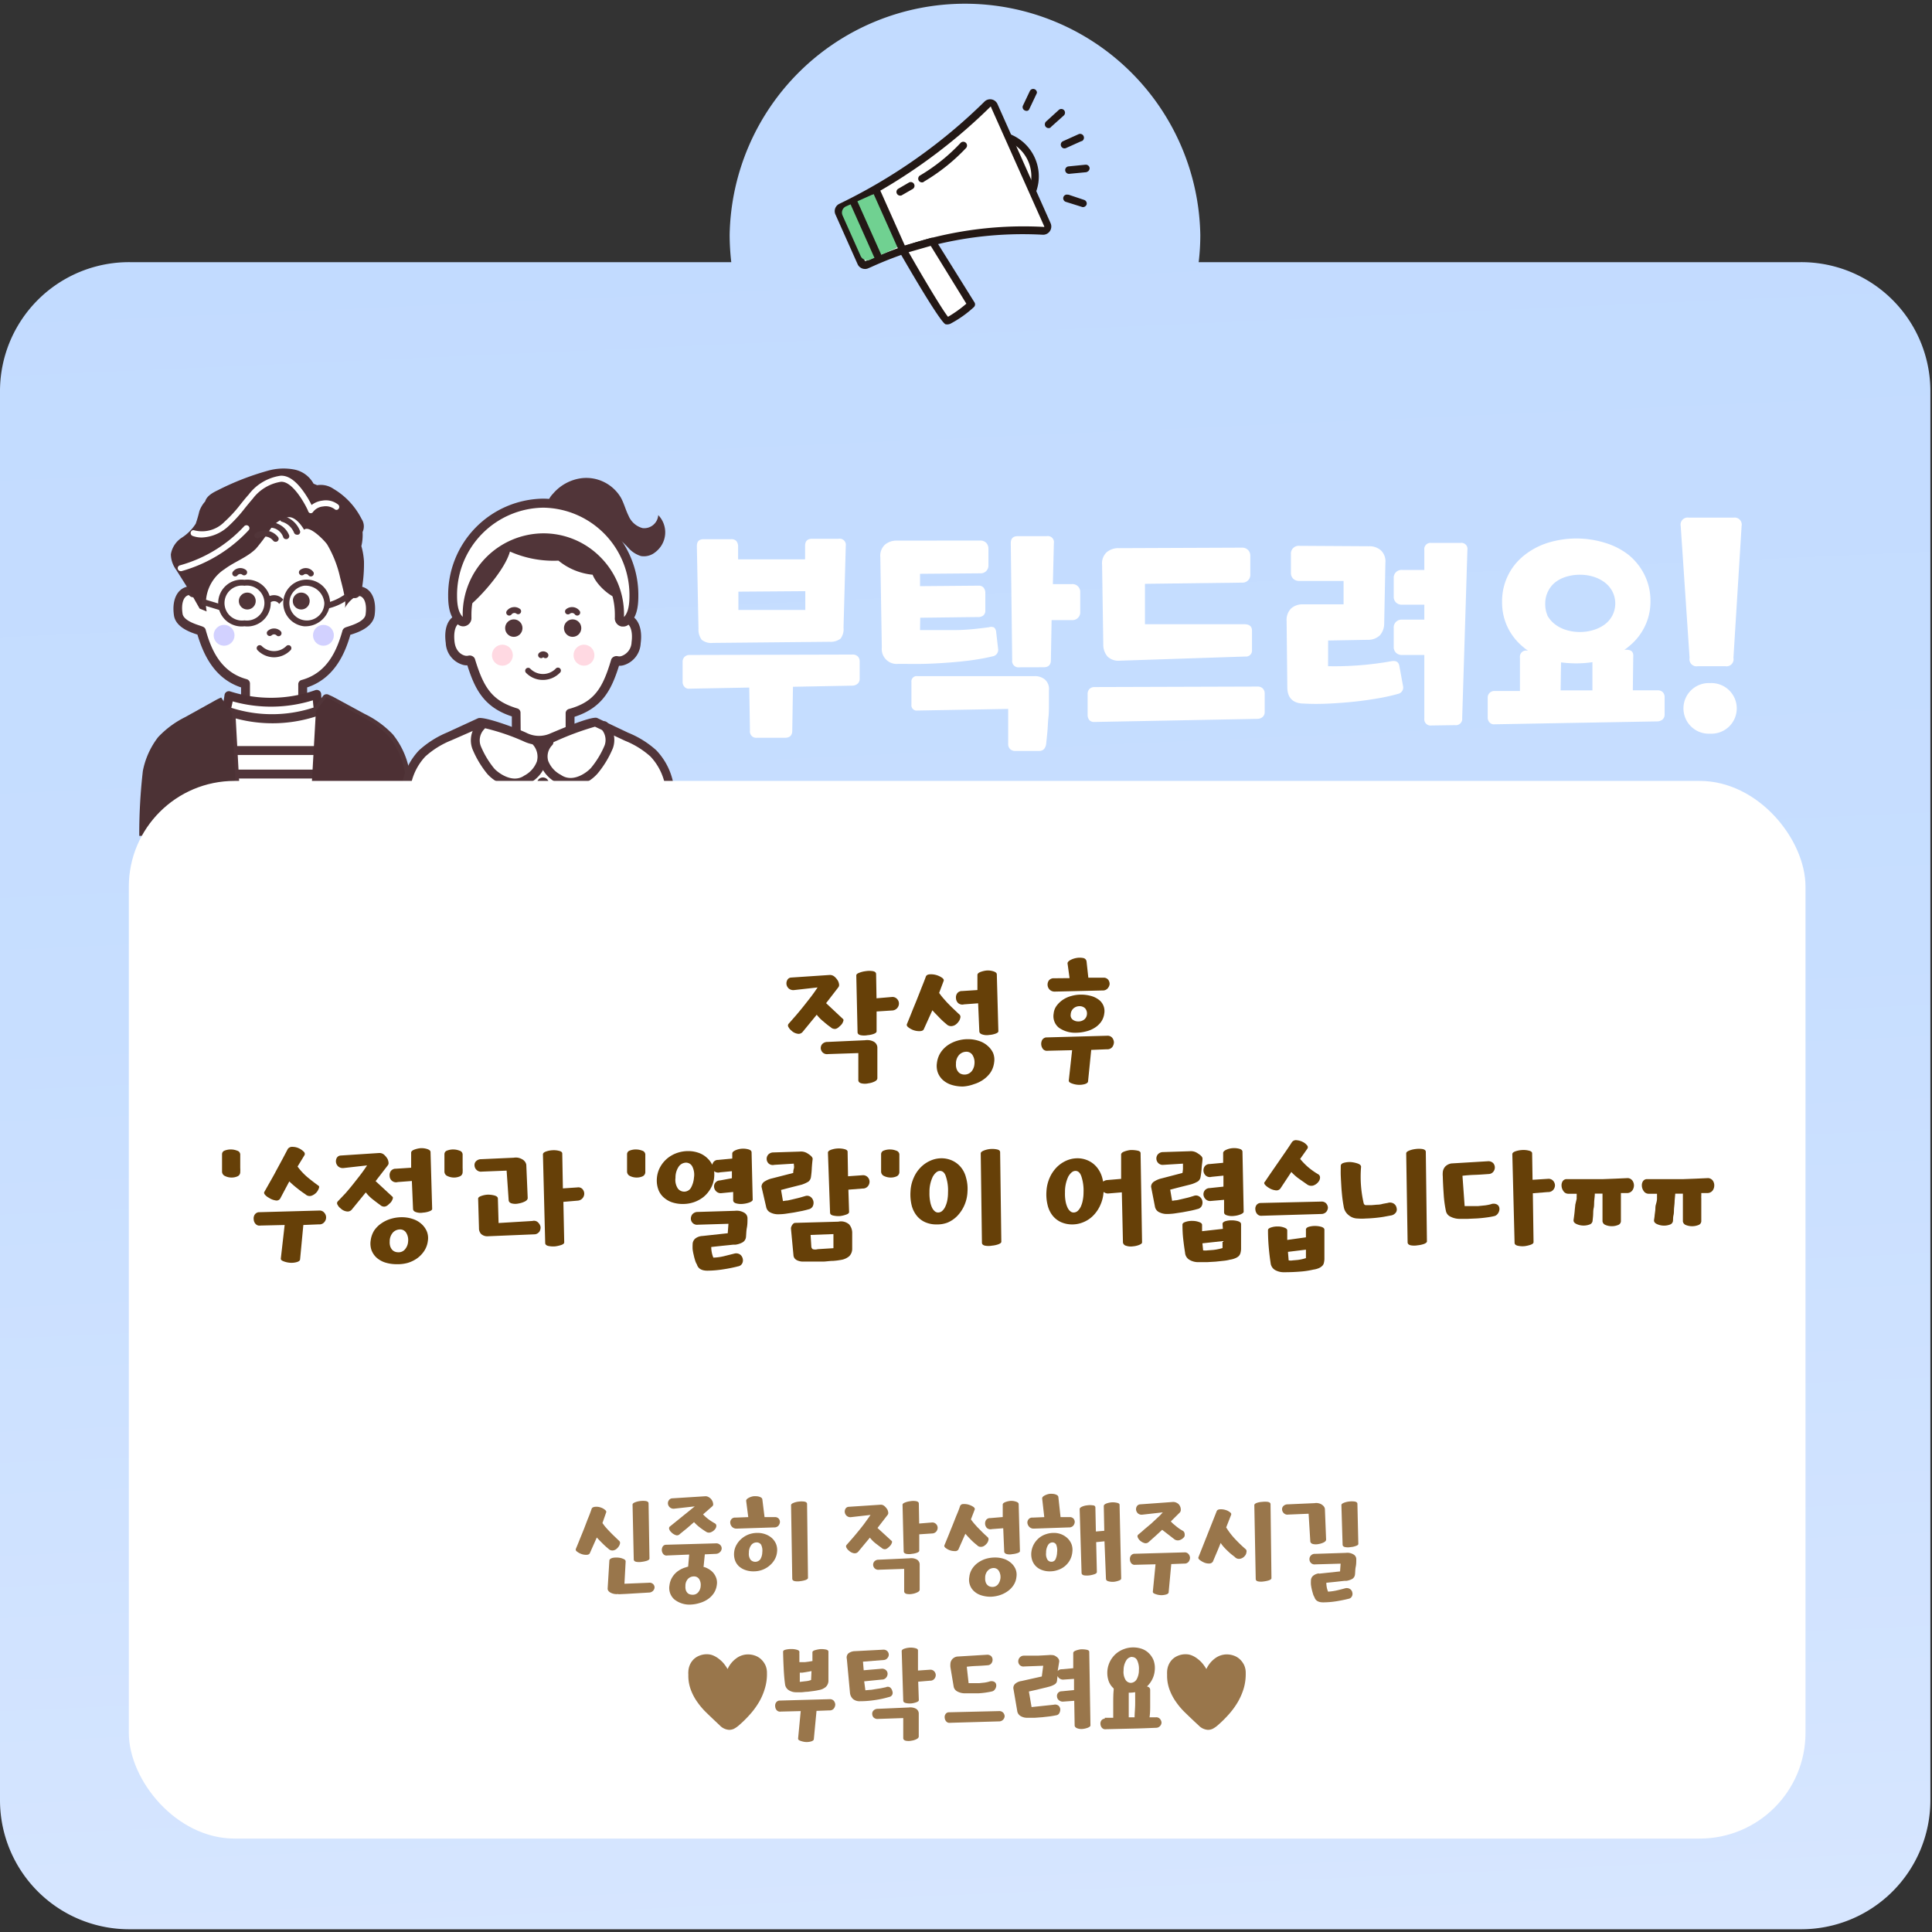 <svg xmlns="http://www.w3.org/2000/svg" xmlns:xlink="http://www.w3.org/1999/xlink" viewBox="0 0 274 274"><rect x="0" y="0" width="274" height="274" fill="#333333" stroke="none"/><defs><style>.cls-1{fill:url(#무제_그라디언트_5);}.cls-2{fill:#fff;}.cls-3{fill:#231815;}.cls-4{fill:#70d191;}.cls-5{fill:#513539;}.cls-6{fill:#4d3034;}.cls-7{fill:#4c3235;}.cls-8{opacity:0.6;}.cls-9{isolation:isolate;opacity:0.3;}.cls-10{fill:#0600ff;}.cls-11{opacity:0.5;}.cls-12{fill:#ff003d;}.cls-13{fill:#664008;}.cls-14{fill:#99764b;}</style><linearGradient id="무제_그라디언트_5" x1="131.01" y1="22.93" x2="144.66" y2="330.49" gradientUnits="userSpaceOnUse"><stop offset="0.02" stop-color="#c2dbff"/><stop offset="0.38" stop-color="#c7deff"/><stop offset="0.78" stop-color="#d5e5ff"/><stop offset="1" stop-color="#dfebff"/></linearGradient></defs><g id="레이어_1" data-name="레이어 1"><path class="cls-1" d="M255.35,37.18H170a32.5,32.5,0,0,0,.23-3.85,33.38,33.38,0,0,0-66.75,0,34.76,34.76,0,0,0,.23,3.85H18.42A18.3,18.3,0,0,0,0,55.36V255.42a18.31,18.31,0,0,0,18.42,18.19H255.35a18.31,18.31,0,0,0,18.42-18.19V55.36A18.3,18.3,0,0,0,255.35,37.18Z"/><path class="cls-2" d="M97.82,97.67a.85.85,0,0,1-.74-.25,1.05,1.05,0,0,1-.27-.76V93.9a1,1,0,0,1,.27-.74,1,1,0,0,1,.74-.27l23.09-.06a1,1,0,0,1,.74.26,1,1,0,0,1,.27.75v2.39a.94.94,0,0,1-.27.72,1.19,1.19,0,0,1-.74.29l-8.45.16-.1,6.23c0,.68-.38,1-1,1h-4a.89.89,0,0,1-1-1l-.1-6.12Zm3.26-6.49a2.15,2.15,0,0,1-1.56-.44,2.43,2.43,0,0,1-.46-1.58l-.23-11.69c0-.67.28-1,1-1h3.88a.92.92,0,0,1,.72.26,1.2,1.2,0,0,1,.25.75v1.85l9.5,0V77.41c0-.68.34-1,1-1h3.77a.87.87,0,0,1,1,1L119.63,89a2.24,2.24,0,0,1-.42,1.57,2.3,2.3,0,0,1-1.56.45Zm3.64-4.68,9.49,0,0-2.66-9.49.07Z"/><path class="cls-2" d="M130.48,89.36c1.5,0,3.12,0,4.85,0s3.36-.2,4.91-.4A1,1,0,0,1,141,89a1,1,0,0,1,.28.65l.27,2.33a.94.94,0,0,1-.81,1.11c-.8.2-1.73.37-2.77.52s-2.15.26-3.32.35-2.37.16-3.6.19-2.45,0-3.64,0a2.12,2.12,0,0,1-2.35-2.33l-.21-12.79a2.14,2.14,0,0,1,.64-1.77,2.53,2.53,0,0,1,1.72-.59L139,76.66a1.17,1.17,0,0,1,.86.32,1.19,1.19,0,0,1,.32.86v2.29A1.1,1.1,0,0,1,139,81.31l-8.52.07v1.75l8.32-.07a.86.86,0,0,1,.71.3,1.18,1.18,0,0,1,.23.71l0,2.49a.87.87,0,0,1-.3.74,1.18,1.18,0,0,1-.81.21l-8.12.1Zm-.37,11.41a.75.75,0,0,1-.85-.84v-3.2a.75.75,0,0,1,.85-.84h16.63a2.19,2.19,0,0,1,1.46.49,1.77,1.77,0,0,1,.56,1.53c0,.72,0,1.39,0,2s0,1.23-.07,1.84-.08,1.21-.13,1.82-.12,1.24-.19,1.91a1.43,1.43,0,0,1-.3.75.94.94,0,0,1-.71.27h-3.37a1,1,0,0,1-.74-.27,1,1,0,0,1-.27-.75c0-.49,0-.92,0-1.29s0-.74,0-1.1,0-.74,0-1.14,0-.88,0-1.41Zm14.44-6.13a.89.89,0,0,1-1-1l-.2-16.6c0-.67.32-1,1-1h4.11a.86.86,0,0,1,1,1l-.14,5.8H152A1.1,1.1,0,0,1,153.2,84v2.77A1.1,1.1,0,0,1,152,87.94h-2.86l-.1,5.69c0,.68-.38,1-1,1Z"/><path class="cls-2" d="M155.26,102.39a.9.9,0,0,1-.75-.25,1.08,1.08,0,0,1-.26-.76V98.45a1,1,0,0,1,.26-.74,1,1,0,0,1,.75-.27l23.09-.07a1,1,0,0,1,.74.27,1,1,0,0,1,.27.74v2.56a.93.93,0,0,1-.27.72,1.13,1.13,0,0,1-.74.29Zm3.56-8.69a2.23,2.23,0,0,1-1.73-.57,2.54,2.54,0,0,1-.62-1.75L156.3,80.1a2.14,2.14,0,0,1,.64-1.77,2.53,2.53,0,0,1,1.72-.59l17.44-.07A1.16,1.16,0,0,1,177,78a1.15,1.15,0,0,1,.32.86v2.6a1.1,1.1,0,0,1-1.17,1.17l-13.77.17v5.73l14.07,0c.74,0,1.11.3,1.11.91v2.73a.85.85,0,0,1-.94.94Z"/><path class="cls-2" d="M188.35,94.48a45.79,45.79,0,0,0,9-.71c.65-.11,1,.11,1.11.67l.51,2.8a.93.93,0,0,1-.71,1.17,27.2,27.2,0,0,1-2.89.64c-1.06.18-2.16.34-3.3.46s-2.33.21-3.54.27-2.41.07-3.6,0c-1.57,0-2.36-.82-2.36-2.32l-.1-9.4a2.3,2.3,0,0,1,.64-1.77,2.4,2.4,0,0,1,1.68-.58l5.76,0V82.39h-6.3a1.16,1.16,0,0,1-.85-.32,1.15,1.15,0,0,1-.32-.86V78.58a1.1,1.1,0,0,1,1.17-1.17l9.9.06a2.44,2.44,0,0,1,1.7.59,2.16,2.16,0,0,1,.63,1.77l-.17,8.55a2.54,2.54,0,0,1-.61,1.72,2.4,2.4,0,0,1-1.75.64l-5.59.1ZM203,102.89a.89.89,0,0,1-1-1v-9l-3.16,0a1.17,1.17,0,0,1-.86-.32,1.13,1.13,0,0,1-.32-.86V89.05a1.1,1.1,0,0,1,1.18-1.17l3.16,0V85.76l-3.16,0a1.17,1.17,0,0,1-.86-.32,1.13,1.13,0,0,1-.32-.86V82a1.1,1.1,0,0,1,1.18-1.17l3.16,0V78a.88.88,0,0,1,1-1h4.11a.86.86,0,0,1,1,1l-.74,23.84a.89.89,0,0,1-1,1Z"/><path class="cls-2" d="M212,102.72a.86.86,0,0,1-.74-.25,1.05,1.05,0,0,1-.27-.76V99a.93.93,0,0,1,1-1h3.57l0-4.74a.88.88,0,0,1,.94-1h.2a4,4,0,0,1-.64-.47,8.23,8.23,0,0,1-2.22-2.78,8.09,8.09,0,0,1-.81-3.65,8.25,8.25,0,0,1,3.05-6.53,10.31,10.31,0,0,1,3.35-1.82,13.71,13.71,0,0,1,8.28,0A10.11,10.11,0,0,1,231,78.72a8.51,8.51,0,0,1,2.24,2.84,8.2,8.2,0,0,1,.83,3.69,8,8,0,0,1-.84,3.67A8.17,8.17,0,0,1,231,91.68a4,4,0,0,1-.63.47h.26c.72,0,1.06.28,1,1l-.06,4.75h3.5a1,1,0,0,1,.74.26,1,1,0,0,1,.27.75v2.39a.94.94,0,0,1-.27.72,1.21,1.21,0,0,1-.74.29Zm7.44-15.45a4.07,4.07,0,0,0,1.08,1.26,5,5,0,0,0,1.58.81,6.54,6.54,0,0,0,2,.29,6.31,6.31,0,0,0,1.91-.29,5.15,5.15,0,0,0,1.59-.79,3.78,3.78,0,0,0,1.09-1.3,3.75,3.75,0,0,0,0-3.33,3.86,3.86,0,0,0-1.08-1.3,5.15,5.15,0,0,0-1.6-.82,6.31,6.31,0,0,0-1.91-.29,6.6,6.6,0,0,0-2,.29,4.83,4.83,0,0,0-1.58.82,3.77,3.77,0,0,0-1,1.3,3.82,3.82,0,0,0-.37,1.67A4,4,0,0,0,219.46,87.27Zm1.89,10.64h4.51l0-4a15.42,15.42,0,0,1-2.26.17,17.15,17.15,0,0,1-2.19-.14Z"/><path class="cls-2" d="M240.8,94.48a1,1,0,0,1-1.18-1.18l-1.26-18.71a1,1,0,0,1,1.14-1.18h6.38A1,1,0,0,1,247,74.59L245.84,93.3a1,1,0,0,1-1.18,1.18Zm1.73,9.57a3.59,3.59,0,1,1,0-7.17,3.59,3.59,0,1,1,0,7.17Z"/><path class="cls-2" d="M141.75,19.18a5.9,5.9,0,0,1,4.11,9"/><path class="cls-3" d="M146.31,28.48l-.89-.57a5.37,5.37,0,0,0-3.74-8.21l.15-1.05a6.44,6.44,0,0,1,5.43,7.29A6.64,6.64,0,0,1,146.31,28.48Z"/><path class="cls-2" d="M141,15l7.54,16.89a.62.62,0,0,1-.33.82.71.71,0,0,1-.28.06,52.78,52.78,0,0,0-25,4.8.62.62,0,0,1-.82-.31L119,30.18a.63.63,0,0,1,.3-.81A77.17,77.17,0,0,0,140,14.78a.63.63,0,0,1,.88,0A.66.66,0,0,1,141,15Z"/><path class="cls-3" d="M148.41,33.19a1.15,1.15,0,0,1-.52.1,51.88,51.88,0,0,0-24.25,4.54l-.48.21a1.15,1.15,0,0,1-1.53-.57h0l-3.15-7.06a1.15,1.15,0,0,1,.55-1.5h0a76.94,76.94,0,0,0,20.58-14.49,1.14,1.14,0,0,1,1.86.35L149,31.66a1.16,1.16,0,0,1-.1,1.11A1.13,1.13,0,0,1,148.41,33.19Zm-25.18,3.68A52.88,52.88,0,0,1,148,32.18a.08.08,0,0,0,.09,0,.09.09,0,0,0,0-.09l-7.54-16.89a.11.11,0,0,0,0-.07.12.12,0,0,0-.08,0,77.78,77.78,0,0,1-20.86,14.68.11.11,0,0,0,0,.12L122.66,37a.09.09,0,0,0,.12,0h0Z"/><rect class="cls-4" x="120.53" y="28.09" width="5.93" height="8.3" rx="0.97" transform="translate(-2.42 53.13) rotate(-24.05)"/><path class="cls-2" d="M128,35.45s5.68,9.86,6.24,10,3.49-2.32,3.49-2.32l-5.57-8.91Z"/><path class="cls-3" d="M134.9,45.85a1.09,1.09,0,0,1-.78.14c-.11,0-.77-.23-6.56-10.27a.54.54,0,0,1,.31-.78l4.17-1.2a.55.55,0,0,1,.6.23l5.56,8.91a.53.53,0,0,1-.1.69A15.65,15.65,0,0,1,134.9,45.85Zm-.45-.92h0a17.58,17.58,0,0,0,2.6-1.86L132,34.87l-3.13.9C131.16,39.8,133.74,44.07,134.45,44.93Z"/><rect class="cls-3" x="125.65" y="26.57" width="1.06" height="9.47" transform="translate(-1.81 54.14) rotate(-24.05)"/><rect class="cls-3" x="122.33" y="28.04" width="1.06" height="9.27" transform="translate(-2.65 52.91) rotate(-24.05)"/><path class="cls-3" d="M127.89,27.7a.54.54,0,0,1-.68-.22.52.52,0,0,1,.18-.71h0l1.48-.86a.53.53,0,1,1,.54.91h0l-1.48.85Z"/><path class="cls-3" d="M131,25.81a.54.54,0,0,1-.72-.23.53.53,0,0,1,.23-.71,26.15,26.15,0,0,0,5.72-4.6A.53.53,0,0,1,137,21a27.16,27.16,0,0,1-6,4.78Z"/><path class="cls-2" d="M145.59,15.19l.93-2.14"/><path class="cls-3" d="M145.8,15.68a.51.51,0,0,1-.42,0,.52.52,0,0,1-.32-.67v0l1-2.11a.53.53,0,0,1,1,.27l-.06.14-1,2.11A.51.51,0,0,1,145.8,15.68Z"/><path class="cls-2" d="M153.57,28.84l-2.2-.7"/><path class="cls-3" d="M153.79,29.33a.48.48,0,0,1-.39,0l-2.2-.69a.54.54,0,0,1-.4-.64.53.53,0,0,1,.64-.39l.1,0,2.21.74a.54.54,0,0,1,.35.67h0A.57.57,0,0,1,153.79,29.33Z"/><path class="cls-2" d="M154,23.88l-2.4.27"/><path class="cls-3" d="M154.22,24.35l-.15.07-2.41.23a.54.54,0,0,1-.59-.47.52.52,0,0,1,.46-.58h0l2.41-.24a.54.54,0,0,1,.59.46h0A.55.55,0,0,1,154.22,24.35Z"/><path class="cls-2" d="M153.19,19.54l-2.22,1"/><path class="cls-3" d="M153.4,20l-2.22,1a.52.52,0,0,1-.69-.27.53.53,0,0,1,.26-.7h0l2.22-1a.53.53,0,1,1,.43,1Z"/><path class="cls-2" d="M148.7,17.64l1.81-1.6"/><path class="cls-3" d="M148.92,18.13a.54.54,0,0,1-.7-.29.56.56,0,0,1,.13-.6l1.79-1.63a.53.53,0,0,1,.75,0,.54.54,0,0,1,0,.75L149.06,18A.42.42,0,0,1,148.92,18.13Z"/><path class="cls-2" d="M51.27,83.9c-.66-.22-.88.37-.94.24-.45-6.89-4.93-12.63-10.77-12.75a2.91,2.91,0,0,0-.51,0h-.18v-.06h-.69c-5.84.13-10.32,5.86-10.77,12.75-.06.13-.28-.46-.93-.23-1,.33-1.45,1.59-1.21,3.29s3.2,2.22,3.3,2.37c.67,2.44,2,6.33,6.25,7.48v6.68l8.11,0V97.05c4.21-1.15,5.58-5,6.25-7.49.1-.15,3.06-.66,3.29-2.37S52.27,84.24,51.27,83.9Z"/><path class="cls-5" d="M42.93,104.37h0l-8.12,0a.64.64,0,0,1-.62-.63V97.49C30.32,96.21,28.82,92.7,28,90L28,90c-.92-.3-3.08-1-3.33-2.73-.29-2,.33-3.54,1.64-4a1.25,1.25,0,0,1,.58-.08c.8-7,5.54-12.34,11.31-12.47h.7a.85.85,0,0,1,.23,0h.46c5.78.12,10.53,5.42,11.32,12.46a1.63,1.63,0,0,1,.59.08c1.3.45,1.91,1.93,1.63,4C52.86,89,50.7,89.71,49.78,90l-.08,0c-.78,2.7-2.27,6.2-6.14,7.49v6.22a.64.64,0,0,1-.19.45A.59.59,0,0,1,42.93,104.37Zm-7.48-1.3,6.85,0V97.05a.62.62,0,0,1,.46-.61c3.71-1,5.05-4.3,5.81-7a.53.53,0,0,1,.08-.17c.14-.23.33-.29.74-.42.7-.23,2.33-.76,2.46-1.7.19-1.39-.11-2.39-.79-2.61h0c-.09,0-.09,0-.19.06a.77.77,0,0,1-.64.22.7.7,0,0,1-.47-.37.46.46,0,0,1-.06-.23C49.26,77.36,44.89,72.13,39.54,72h-.07a1.62,1.62,0,0,0-.31,0h-.29a.58.58,0,0,1-.26-.06h-.43c-5.33.12-9.7,5.35-10.14,12.17a.59.59,0,0,1-.07.25.66.66,0,0,1-.47.34.73.73,0,0,1-.63-.22c-.1-.09-.1-.09-.19-.06-.68.23-1,1.22-.79,2.61.13.94,1.77,1.47,2.47,1.7.41.14.6.2.74.42a.51.51,0,0,1,.07.17c.76,2.75,2.11,6,5.81,7a.64.64,0,0,1,.47.61ZM50.33,84.14Z"/><circle class="cls-5" cx="35.07" cy="85.24" r="1.2"/><path class="cls-5" d="M38.86,93.22a3.29,3.29,0,0,1-2.33-1,.42.42,0,0,1,0-.6.42.42,0,0,1,.59,0,2.47,2.47,0,0,0,3.49,0,.42.42,0,0,1,.59,0,.43.43,0,0,1,0,.6A3.3,3.3,0,0,1,38.86,93.22Z"/><path class="cls-5" d="M39.51,90.23a.4.4,0,0,1-.29-.12.5.5,0,0,0-.7,0,.42.42,0,0,1-.59-.59,1.33,1.33,0,0,1,1.88,0,.42.42,0,0,1-.3.71Z"/><path class="cls-5" d="M34.67,88.82a3.32,3.32,0,1,1,0-6.59,3.32,3.32,0,1,1,0,6.59Zm0-5.75a2.48,2.48,0,1,0,0,4.91,2.48,2.48,0,1,0,0-4.91Z"/><circle class="cls-5" cx="42.72" cy="85.24" r="1.2"/><path class="cls-5" d="M43.11,88.82a3.32,3.32,0,1,1,3.7-3.3A3.52,3.52,0,0,1,43.11,88.82Zm0-5.75A2.48,2.48,0,1,0,46,85.52,2.68,2.68,0,0,0,43.11,83.07Z"/><path class="cls-5" d="M38.14,85.65l-.59-.6a1.67,1.67,0,0,1,2.63,0l-.59.6A.87.87,0,0,0,38.14,85.65Z"/><path class="cls-5" d="M42.1,75.83a.43.43,0,0,1-.39-.26A2.66,2.66,0,0,0,40,74a.42.42,0,0,1-.29-.52.41.41,0,0,1,.52-.29,3.49,3.49,0,0,1,2.31,2.09.41.41,0,0,1-.23.54A.45.45,0,0,1,42.1,75.83Z"/><path class="cls-5" d="M40.56,76.46a.41.41,0,0,1-.39-.27A2.05,2.05,0,0,0,39.1,75,2,2,0,0,0,37.52,75a.76.76,0,0,0-.16.06.42.42,0,1,1-.36-.76,1.09,1.09,0,0,1,.23-.09,2.85,2.85,0,0,1,2.22.1A2.9,2.9,0,0,1,41,75.9a.42.42,0,0,1-.26.54A.32.32,0,0,1,40.56,76.46Z"/><path class="cls-6" d="M51.62,79.62a10.06,10.06,0,0,0-.37-2.17h0a6.75,6.75,0,0,0,.17-2,1.88,1.88,0,0,0-.14-1.85,10.39,10.39,0,0,0-4-4.28,3.19,3.19,0,0,0-2.3-.51l-.51-.21a4,4,0,0,0-2.69-2,8.14,8.14,0,0,0-3.83.17,38.25,38.25,0,0,0-7.07,2.76c-.74.35-1.57.83-1.78,1.58h0a4.16,4.16,0,0,0-.83,1.4,17,17,0,0,1-.51,1.76,6.52,6.52,0,0,1-2,2,3.49,3.49,0,0,0-1.53,2.35A3.8,3.8,0,0,0,25,80.83L27,84h0s.54.94,1.31,2.31c0,0,1,.41,1,.4a5.79,5.79,0,0,1,2.55-6c1.43-1.07,3.21-1.66,4.45-2.91a24.5,24.5,0,0,0,1.94-2.61,4.21,4.21,0,0,1,2.62-1.84c1.23-.12,2.25,1.78,2.26,1.78.69-.66,2.68,1.29,3.26,2.07a16,16,0,0,1,1.8,4.5c.2.92,1,3.48.72,4.53h0a4.4,4.4,0,0,1,2.27-2h0A20.68,20.68,0,0,0,51.62,79.62Z"/><path class="cls-5" d="M39.08,76.84a.44.44,0,0,1-.33-.15,1.58,1.58,0,0,0-2-.41.42.42,0,1,1-.4-.73,2.42,2.42,0,0,1,3.08.61.42.42,0,0,1-.33.68Z"/><path class="cls-2" d="M28.63,76.23A3.72,3.72,0,0,1,27.3,76a.43.43,0,0,1-.24-.53.38.38,0,0,1,.49-.26A4.44,4.44,0,0,0,31.84,74a18.92,18.92,0,0,0,2.3-2.51c.37-.46.73-.91,1.12-1.34a6.9,6.9,0,0,1,4.52-2.68c1.63-.1,3,1.72,3.93,3.26.21.37.37.66.48.89A3.07,3.07,0,0,1,45.72,71a2.79,2.79,0,0,1,2.25.57.43.43,0,0,1,.05.59.37.37,0,0,1-.55.06,2.1,2.1,0,0,0-1.65-.39,2,2,0,0,0-1.43.78.37.37,0,0,1-.54.1.44.44,0,0,1-.15-.23c-.19-.51-2.09-4.28-3.87-4.15a6.21,6.21,0,0,0-4,2.42c-.37.42-.73.87-1.09,1.31a20.49,20.49,0,0,1-2.4,2.62A5.86,5.86,0,0,1,28.63,76.23Z"/><path class="cls-2" d="M25.62,81a.42.42,0,0,1-.4-.3.42.42,0,0,1,.29-.52,19.54,19.54,0,0,0,9.14-5.57.44.44,0,0,1,.6,0,.43.43,0,0,1,0,.6A20.55,20.55,0,0,1,25.74,81Z"/><path class="cls-5" d="M44.08,81.75a.41.41,0,0,1-.33-.16.49.49,0,0,0-.68-.08.42.42,0,1,1-.51-.67,1.32,1.32,0,0,1,1.85.24.41.41,0,0,1-.33.67Z"/><path class="cls-5" d="M33.36,81.75a.38.38,0,0,1-.26-.09.41.41,0,0,1-.07-.58,1.33,1.33,0,0,1,1.86-.24.43.43,0,0,1,.07.59.42.42,0,0,1-.59.08.49.49,0,0,0-.68.08A.41.41,0,0,1,33.36,81.75Z"/><path class="cls-5" d="M46.51,86.3l-.08-.83a7.51,7.51,0,0,0,2.23-1l.42-.23.4.74-.41.23A7.68,7.68,0,0,1,46.51,86.3Z"/><rect class="cls-5" x="29.66" y="84.29" width="0.84" height="2.96" transform="translate(-60.73 89.55) rotate(-73.06)"/><path class="cls-2" d="M32.5,98.66A19.37,19.37,0,0,0,45,98.47c.32,5.61,2.1,6.42,1.07,7-1.66,1-6.92.44-8.86.37-1.24,0-4.31.11-5.46-.34S32.3,100.8,32.5,98.66Z"/><path class="cls-6" d="M42.22,106.75c-1.14,0-2.4-.07-3.71-.15-.54,0-1-.07-1.37-.08H36a15.76,15.76,0,0,1-4.56-.38c-1.27-.49-.75-2.53-.16-4.9a18.59,18.59,0,0,0,.56-2.64.62.62,0,0,1,.82-.54,18.83,18.83,0,0,0,12.05-.18.63.63,0,0,1,.84.56,17.21,17.21,0,0,0,1.08,5.43c.31.84.6,1.63-.32,2.19A8.64,8.64,0,0,1,42.22,106.75Zm-5.87-1.49h.83l1.41.08c2.07.13,5.92.37,7.1-.35h0a5.06,5.06,0,0,0-.22-.67,17.78,17.78,0,0,1-1.1-5A20.05,20.05,0,0,1,33,99.47c-.12.63-.3,1.34-.49,2.08-.28,1.12-.75,3-.55,3.43a17.43,17.43,0,0,0,4.05.28Z"/><path class="cls-2" d="M58,118.54a76.06,76.06,0,0,0-.5-9.32,10.7,10.7,0,0,0-2.15-4.64,13,13,0,0,0-3.86-2.77l-4.39-2.39c-.25-.14-.7-.32-.71-.34L45,100.84a19.67,19.67,0,0,1-12.3.17l1,17.53"/><path class="cls-5" d="M33.07,118.58l-1-17.54a.65.65,0,0,1,.24-.53.67.67,0,0,1,.58-.1,18.86,18.86,0,0,0,11.72-.11l1.2-1.59a.61.61,0,0,1,.57-.25.62.62,0,0,1,.27.09l.13.06c.16.07.39.17.55.26l4.39,2.38a13.87,13.87,0,0,1,4,2.91,11.46,11.46,0,0,1,2.3,4.94,78.85,78.85,0,0,1,.51,9.44H57.33a75.1,75.1,0,0,0-.48-9.19,10.07,10.07,0,0,0-2-4.39,12.61,12.61,0,0,0-3.67-2.61L46.76,100l-.21-.1-1,1.34a.59.59,0,0,1-.3.22,20.12,20.12,0,0,1-11.82.43l.91,16.65Z"/><path class="cls-5" d="M47.25,107.07H31a.63.63,0,0,1,0-1.26H47.25a.63.63,0,1,1,0,1.26Z"/><path class="cls-5" d="M47.25,110.41H31a.63.63,0,0,1,0-1.26H47.25a.63.63,0,1,1,0,1.26Z"/><path class="cls-5" d="M47.25,113.75H31a.63.63,0,0,1-.63-.63.64.64,0,0,1,.63-.63H47.25a.63.63,0,0,1,.63.63A.63.63,0,0,1,47.25,113.75Z"/><path class="cls-5" d="M47.25,117.09H31a.63.63,0,0,1-.63-.63.64.64,0,0,1,.63-.63H47.25a.63.63,0,0,1,.63.63A.63.63,0,0,1,47.25,117.09Z"/><path class="cls-6" d="M44.76,100.9l1.53-2s.46.2.71.34l4.37,2.44a13.42,13.42,0,0,1,3.85,2.85,11.16,11.16,0,0,1,2.16,4.79,67.33,67.33,0,0,1,.51,9.2H43.8l1-17.66Z"/><path class="cls-7" d="M32.9,101.12c-.89-1.17-1.53-2.2-1.53-2.2s-.46.2-.71.34l-4.39,2.44a13.42,13.42,0,0,0-3.85,2.85,11.4,11.4,0,0,0-2.16,4.79,78.08,78.08,0,0,0-.51,9.2h14.1S32.83,101,32.9,101.12Z"/><g class="cls-8"><g class="cls-9"><circle class="cls-10" cx="31.78" cy="90.1" r="1.48"/></g><g class="cls-9"><circle class="cls-10" cx="45.87" cy="90.1" r="1.48"/></g></g><path class="cls-5" d="M82.55,67.81a5.71,5.71,0,0,1,5.5,2.76c.45.81.67,1.73,1.09,2.57a3,3,0,0,0,2,1.76,2,2,0,0,0,2.21-1.79v-.06a3.51,3.51,0,0,1-.11,5,3.07,3.07,0,0,1-.34.29,2.54,2.54,0,0,1-2,.52,3.94,3.94,0,0,1-1.81-1.19,19.61,19.61,0,0,0-6.16-4.38,21.07,21.07,0,0,0-2.72-.76c-.65-.16-1.94-.19-2.32-.82s.17-1.3.58-1.74A6.39,6.39,0,0,1,82.55,67.81Z"/><path class="cls-5" d="M74.18,84.15l-1-.76a1.54,1.54,0,0,1,1-.61,1.61,1.61,0,0,1,1.16.31L75,83.6l-.4.49a.26.26,0,0,0-.22-.06A.34.34,0,0,0,74.18,84.15Z"/><path class="cls-5" d="M74.18,84.3l-1-.77a1.61,1.61,0,0,1,1-.6,1.56,1.56,0,0,1,1.16.32l-.73,1h0a.38.38,0,0,0-.26-.08A.34.34,0,0,0,74.18,84.3Z"/><path class="cls-2" d="M89,87.75c-.64-.23-.85.37-.91.24-.44-7-4.84-12.87-10.58-13L77,75l-.51,0c-5.75.13-10.14,6-10.58,13-.06.13-.28-.47-.92-.24-1,.34-1.43,1.62-1.19,3.36a2.69,2.69,0,0,0,2,2.56c.54.16.85-.07.94.08,1.16,3.74,2.34,6.21,6.47,7.38v4.05h7.63v-4c4.13-1.17,5.32-3.64,6.47-7.37.1-.16.4.07,1-.09a2.74,2.74,0,0,0,2-2.56C90.47,89.41,90,88.09,89,87.75Z"/><path class="cls-5" d="M80.85,105.81H73.22a.64.64,0,0,1-.63-.63V101.6c-4-1.3-5.26-3.93-6.31-7.24a2,2,0,0,1-.65-.08,3.36,3.36,0,0,1-2.41-3.09c-.29-2.08.31-3.58,1.6-4a1.67,1.67,0,0,1,.57-.08c.78-7.18,5.45-12.58,11.13-12.71l.55,0,.45,0c5.72.13,10.38,5.53,11.16,12.71a1.67,1.67,0,0,1,.57.08c1.28.45,1.89,2,1.61,4.06a3.4,3.4,0,0,1-2.41,3.09,2.1,2.1,0,0,1-.66.08c-1.05,3.31-2.29,5.94-6.31,7.24v3.56A.63.63,0,0,1,80.85,105.81Zm-7-1.26h6.37v-3.4a.62.62,0,0,1,.46-.6c3.65-1,4.81-3,6-7a.51.51,0,0,1,.07-.15.84.84,0,0,1,.88-.33,1,1,0,0,0,.42,0,2.14,2.14,0,0,0,1.52-2c.19-1.39-.12-2.47-.77-2.7h-.08s-.06,0-.09.07a.74.74,0,0,1-.65.23.71.71,0,0,1-.47-.38.54.54,0,0,1,0-.22c-.44-7-4.72-12.29-10-12.41l-.47,0-.57,0C71.3,75.74,67,81.07,66.58,88a.79.79,0,0,1-.06.22.67.67,0,0,1-.47.38.74.74,0,0,1-.65-.23s-.07-.07-.09-.07c-.73.24-1,1.3-.85,2.69s1,1.89,1.51,2a1.12,1.12,0,0,0,.44,0,.82.82,0,0,1,.88.33,1,1,0,0,1,.07.15c1.22,4,2.39,5.92,6,7a.63.63,0,0,1,.46.61ZM88.13,88Z"/><path class="cls-5" d="M77,96.43h0a3.32,3.32,0,0,1-2.39-1,.42.42,0,0,1,0-.6.42.42,0,0,1,.59,0,2.54,2.54,0,0,0,1.8.76h0a2.54,2.54,0,0,0,1.8-.75.42.42,0,1,1,.59.59A3.36,3.36,0,0,1,77,96.43Z"/><path class="cls-5" d="M77.35,93.34a.39.39,0,0,1-.3-.13h0l-.08.06a.41.41,0,0,1-.53-.06.42.42,0,0,1,0-.59h0a.85.85,0,0,1,.6-.24h0a.86.86,0,0,1,.61.25.43.43,0,0,1,0,.6A.4.4,0,0,1,77.35,93.34Z"/><path class="cls-5" d="M77.59,71.53c-6.8,0-14.36,5.85-11.61,14.63.25.48,5.46-4.7,6.34-7.94a15.21,15.21,0,0,0,6.88,1.29,9.05,9.05,0,0,0,4.85,2c.67,1.73,3.07,3.55,3.84,3.33.44-.13.25,2.17.64-.3C88.17,76.67,84.39,71.53,77.59,71.53Z"/><path class="cls-2" d="M77,71.35A13,13,0,0,0,64.19,84.49c0,1.93.41,2.9,1.13,3.57a.55.55,0,0,0,.91-.48v-.42a10.82,10.82,0,1,1,21.64,0h0v.42a.56.56,0,0,0,.44.64.54.54,0,0,0,.46-.13c.73-.67,1.13-1.64,1.13-3.56A13,13,0,0,0,77.07,71.35Z"/><path class="cls-5" d="M88.41,88.86l-.21,0a1.18,1.18,0,0,1-1-1.3v-.38a10.23,10.23,0,0,0-3-7.26,10.1,10.1,0,0,0-7.2-3h0A10.24,10.24,0,0,0,66.86,87.16v.42a1.14,1.14,0,0,1-.3.86,1.2,1.2,0,0,1-.82.39,1.19,1.19,0,0,1-.84-.31c-.94-.86-1.34-2.06-1.34-4A13.66,13.66,0,0,1,77,70.72h0A13.65,13.65,0,0,1,90.53,84.53c0,2-.4,3.16-1.33,4A1.17,1.17,0,0,1,88.41,88.86ZM77.05,75.64A11.34,11.34,0,0,1,85.14,79a11.47,11.47,0,0,1,3.36,8.15v.36c.38-.43.77-1.14.77-3A12.39,12.39,0,0,0,77.06,72l0-.63V72A12.39,12.39,0,0,0,64.82,84.49c0,1.8.37,2.53.8,3l0-.3A11.5,11.5,0,0,1,77.05,75.64Z"/><ellipse class="cls-5" cx="81.21" cy="89.08" rx="1.23" ry="1.24"/><path class="cls-5" d="M81.87,87.3a.43.43,0,0,1-.34-.16.5.5,0,0,0-.34-.2.49.49,0,0,0-.38.11.43.43,0,0,1-.59-.07.42.42,0,0,1,.08-.59,1.33,1.33,0,0,1,1-.28,1.31,1.31,0,0,1,.9.52.41.41,0,0,1-.08.58A.38.38,0,0,1,81.87,87.3Z"/><ellipse class="cls-5" cx="72.87" cy="89.08" rx="1.23" ry="1.24"/><path class="cls-5" d="M72.21,87.3a.38.38,0,0,1-.25-.09.41.41,0,0,1-.08-.58,1.31,1.31,0,0,1,.9-.52,1.29,1.29,0,0,1,1,.28.42.42,0,0,1-.51.66.49.49,0,0,0-.38-.11.5.5,0,0,0-.34.2A.43.43,0,0,1,72.21,87.3Z"/><path class="cls-2" d="M95.35,118.54a53.54,53.54,0,0,0-.49-7.72,8.76,8.76,0,0,0-2.15-4,12.84,12.84,0,0,0-3.83-2.39l-4.36-2.08a31,31,0,0,0-6,2.16,4.58,4.58,0,0,1-3.91,0,26.33,26.33,0,0,0-6.49-2.1l-4.37,2.06a13,13,0,0,0-3.83,2.39,8.7,8.7,0,0,0-2.14,4,54.68,54.68,0,0,0-.51,7.69"/><path class="cls-5" d="M57.85,118.55l-1.26,0a45.69,45.69,0,0,1,.53-7.84,9.31,9.31,0,0,1,2.3-4.29,13.75,13.75,0,0,1,4-2.54l4.34-2c.72-.39,5.68,1.45,7,2.1a3.9,3.9,0,0,0,3.37,0c.06,0,5.76-2.53,6.57-2.15l4.37,2.08a13.51,13.51,0,0,1,4,2.49,9.36,9.36,0,0,1,2.34,4.31,54.69,54.69,0,0,1,.51,7.86H94.72a53.34,53.34,0,0,0-.47-7.57,8.25,8.25,0,0,0-2-3.71,12.22,12.22,0,0,0-3.6-2.23l-4.27-2a40.42,40.42,0,0,0-5.64,2.09,5.21,5.21,0,0,1-4.45,0,31,31,0,0,0-6.07-2L64,105a12.3,12.3,0,0,0-3.68,2.29A8.14,8.14,0,0,0,58.34,111,43.06,43.06,0,0,0,57.85,118.55Zm10.51-15.61,0,0Z"/><path class="cls-5" d="M73,111.62a5.65,5.65,0,0,1-3.88-1.85A14,14,0,0,1,67,106.22a3.52,3.52,0,0,1,.77-3.68.63.63,0,1,1,.91.87,2.28,2.28,0,0,0-.51,2.36A12.7,12.7,0,0,0,70.1,109c.42.48,2.53,2.2,4.25,1a3.76,3.76,0,0,0,1.79-2,2.57,2.57,0,0,0-.57-2.4.63.63,0,0,1,1-.84,3.87,3.87,0,0,1,.85,3.53,4.8,4.8,0,0,1-2.3,2.77A3.49,3.49,0,0,1,73,111.62Z"/><path class="cls-5" d="M80.91,111.62a3.55,3.55,0,0,1-2.07-.66,4.84,4.84,0,0,1-2.3-2.79,3.56,3.56,0,0,1,.87-3.37.63.63,0,0,1,.89,0,.64.64,0,0,1,0,.9,2.28,2.28,0,0,0-.56,2.19,3.76,3.76,0,0,0,1.8,2c1.75,1.24,3.83-.46,4.29-1a12.58,12.58,0,0,0,1.93-3.21,2.28,2.28,0,0,0-.52-2.32.62.62,0,0,1,0-.89.63.63,0,0,1,.89,0,3.54,3.54,0,0,1,.79,3.64,14,14,0,0,1-2.15,3.57A5.7,5.7,0,0,1,80.91,111.62Z"/><path class="cls-5" d="M77,106.6a.57.57,0,0,1-.43-.17,1.31,1.31,0,0,1-.28-.45.85.85,0,0,1,.22-1l.26.29.2-.4a1,1,0,0,0,.29.1.62.62,0,0,1,.44.36,1.21,1.21,0,0,1-.44,1.18A.58.58,0,0,1,77,106.6Zm.21-.81.14.17a.39.39,0,0,0,.11-.44Z"/><ellipse class="cls-7" cx="77" cy="111.12" rx="0.85" ry="0.86"/><ellipse class="cls-7" cx="77" cy="114.81" rx="0.85" ry="0.86"/><g class="cls-11"><g class="cls-9"><ellipse class="cls-12" cx="82.82" cy="92.92" rx="1.48" ry="1.49"/></g></g><g class="cls-11"><g class="cls-9"><ellipse class="cls-12" cx="71.25" cy="92.92" rx="1.48" ry="1.49"/></g></g><rect class="cls-2" x="18.27" y="110.75" width="237.79" height="150" rx="15"/><path class="cls-13" d="M119.57,144.53c.07.07.08.19,0,.36a1.29,1.29,0,0,1-.31.5l-.34.31a1.13,1.13,0,0,1-.35.2.67.67,0,0,1-.37,0,.72.72,0,0,1-.37-.2c-.33-.23-.68-.5-1-.79a5.55,5.55,0,0,1-1-1l-2,2.44a.74.74,0,0,1-.75.25,1.59,1.59,0,0,1-.83-.43,1.5,1.5,0,0,1-.42-.5.38.38,0,0,1,0-.46l1.07-1.22c.38-.45.76-.9,1.13-1.37s.73-.92,1.07-1.37.62-.86.85-1.21l-3.3.37a1,1,0,0,1-.8-.23,1,1,0,0,1-.31-.59,1,1,0,0,1,.13-.63.65.65,0,0,1,.51-.32l5.51-.37a1,1,0,0,1,.68.26,2.27,2.27,0,0,1,.49.61,1.5,1.5,0,0,1,.14.47.55.55,0,0,1-.12.43l-1.72,2.23Zm3.1,3a2,2,0,0,1,1.25.2,1,1,0,0,1,.51.79l0,4.39c0,.19-.14.35-.41.48a2.84,2.84,0,0,1-.86.25,2.23,2.23,0,0,1-1,0c-.28-.07-.43-.23-.43-.46l0-3.83-4.28.14a.9.9,0,0,1-.77-.22.94.94,0,0,1-.28-.6.86.86,0,0,1,.22-.61,1,1,0,0,1,.75-.29Zm-1.23-9.19c0-.15.14-.28.42-.38a3.73,3.73,0,0,1,.93-.23,3.16,3.16,0,0,1,1,0c.31.06.46.2.46.42l.06,3.43,2.23-.19a.88.88,0,0,1,.69.29.93.93,0,0,1,.26.63,1,1,0,0,1-1,1l-2.17.14,0,2.81c0,.15-.14.27-.41.37a3.06,3.06,0,0,1-.86.18,2.58,2.58,0,0,1-1,0c-.28-.06-.43-.21-.43-.43Z"/><path class="cls-13" d="M131.3,138.52c.07-.21.26-.32.58-.34a2.76,2.76,0,0,1,1,.13,2.84,2.84,0,0,1,.74.37c.2.15.27.3.2.46l-.63,1.68c.19.27.38.51.56.72l.52.59c.33.34.64.66.94.94s.57.55.83.78a.47.47,0,0,1,.15.51,1.36,1.36,0,0,1-.28.58,1.75,1.75,0,0,1-.36.36,1.09,1.09,0,0,1-.44.2.86.86,0,0,1-.45,0,.92.92,0,0,1-.43-.25c-.34-.28-.68-.58-1-.92s-.67-.68-1-1.05v0L131,146c-.09.16-.3.24-.62.24a2.48,2.48,0,0,1-.93-.18,2.62,2.62,0,0,1-.66-.39c-.18-.15-.23-.3-.16-.45.26-.63.5-1.22.72-1.78s.45-1.09.66-1.62.42-1.06.63-1.6S131.08,139.14,131.3,138.52Zm5.27,15.57a5.29,5.29,0,0,1-1.67-.25,3.33,3.33,0,0,1-1.21-.7,2.77,2.77,0,0,1-.7-1.06,2.85,2.85,0,0,1-.11-1.35,3.49,3.49,0,0,1,.5-1.42,3.88,3.88,0,0,1,1-1.05,4.69,4.69,0,0,1,1.35-.65,5.06,5.06,0,0,1,1.55-.23,4.74,4.74,0,0,1,1.57.25,3.38,3.38,0,0,1,1.23.7,3,3,0,0,1,.76,1,2.53,2.53,0,0,1,.15,1.35,3.31,3.31,0,0,1-.51,1.42,4.11,4.11,0,0,1-1,1,4.64,4.64,0,0,1-1.36.66A5.3,5.3,0,0,1,136.57,154.09Zm2.05-13.68,0-2.14c0-.16.13-.3.4-.41a3.47,3.47,0,0,1,.91-.22,2.59,2.59,0,0,1,1,.13c.29.1.44.24.44.42l.22,8.06c0,.14-.14.25-.42.35a3.2,3.2,0,0,1-.89.18,2,2,0,0,1-.93-.06c-.28-.08-.44-.22-.46-.43l-.17-4-2,.15a.92.92,0,0,1-.83-.18,1,1,0,0,1-.31-.68,1,1,0,0,1,.16-.69.84.84,0,0,1,.72-.34Zm-1.56,8.75a1.41,1.41,0,0,0-1,.41,1.78,1.78,0,0,0-.48,1.3,1.72,1.72,0,0,0,.08.71,1.41,1.41,0,0,0,.28.48,1,1,0,0,0,.4.26,1.32,1.32,0,0,0,1.46-.39,1.87,1.87,0,0,0,.4-1.06,1.94,1.94,0,0,0-.27-1.23A1,1,0,0,0,137.06,149.16Z"/><path class="cls-13" d="M152.05,148.94l-3.44.08a.75.75,0,0,1-.69-.24,1.2,1.2,0,0,1-.13-1.27.78.78,0,0,1,.55-.38l8.7-.24a.85.85,0,0,1,.69.28,1.14,1.14,0,0,1,.25.64,1.21,1.21,0,0,1-.23.68.89.89,0,0,1-.77.32l-2.22.09-.45,4.45c0,.19-.21.33-.5.41a2.83,2.83,0,0,1-1,.08,3.14,3.14,0,0,1-.89-.22c-.25-.1-.36-.23-.34-.4Zm-.36-10.22-.29-2.09c0-.16.12-.31.38-.46a2.76,2.76,0,0,1,.85-.3,2.57,2.57,0,0,1,1,0,.57.57,0,0,1,.47.52l.25,2.27,2.13,0a.8.8,0,0,1,.69.29,1,1,0,0,1,.2.62,1.15,1.15,0,0,1-.29.62.91.91,0,0,1-.72.28l-6.73.16a1,1,0,0,1-.78-.29,1,1,0,0,1-.28-.65,1,1,0,0,1,.19-.65.88.88,0,0,1,.75-.3Zm1,7.74a4,4,0,0,1-2.52-.71,2.1,2.1,0,0,1-.74-2,2.22,2.22,0,0,1,.42-1.11,3.61,3.61,0,0,1,.89-.85,4,4,0,0,1,1.21-.54,4.94,4.94,0,0,1,1.38-.19,5.27,5.27,0,0,1,1.33.17,3.17,3.17,0,0,1,1.1.5,2,2,0,0,1,.85,2,2.64,2.64,0,0,1-.45,1.19,3.25,3.25,0,0,1-.92.85,4,4,0,0,1-1.2.5A5.67,5.67,0,0,1,152.73,146.46Zm.39-3.76a1.27,1.27,0,0,0-.83.31,1.2,1.2,0,0,0-.4.85.77.77,0,0,0,.3.76,1.28,1.28,0,0,0,.77.24,1.33,1.33,0,0,0,.86-.28,1.06,1.06,0,0,0,.37-.72,1.11,1.11,0,0,0-.25-.85A1.08,1.08,0,0,0,153.12,142.7Z"/><path class="cls-13" d="M32.84,167a2.07,2.07,0,0,1-.92-.21.69.69,0,0,1-.43-.63v-1.58c0-.45,0-.76,0-.92a.54.54,0,0,1,.4-.49,2.3,2.3,0,0,1,.85-.15,2.39,2.39,0,0,1,.89.17.58.58,0,0,1,.44.51v1.19c0,.25,0,.49,0,.74a5.16,5.16,0,0,1,0,.61.63.63,0,0,1-.39.59A2,2,0,0,1,32.84,167Z"/><path class="cls-13" d="M40.37,173.73l-3.45.08a.72.72,0,0,1-.68-.24,1,1,0,0,1-.26-.64,1,1,0,0,1,.12-.63.8.8,0,0,1,.56-.38l8.69-.24A.85.85,0,0,1,46,172a1,1,0,0,1,0,1.32.87.87,0,0,1-.77.32l-2.21.09-.46,4.86c0,.19-.2.33-.5.41a2.77,2.77,0,0,1-1,.08,3.14,3.14,0,0,1-.89-.22c-.26-.1-.37-.23-.34-.4Zm.45-10.79a.77.77,0,0,1,.7-.29,2.16,2.16,0,0,1,1,.27,2.25,2.25,0,0,1,.55.41.41.41,0,0,1,.13.47l-1,1.64a8.63,8.63,0,0,0,1.4,1.51c.47.39,1,.8,1.61,1.24.07.07.07.19,0,.37a1.86,1.86,0,0,1-.29.51,1.76,1.76,0,0,1-.76.52.86.86,0,0,1-.84-.21c-.41-.27-.79-.55-1.14-.83a13.88,13.88,0,0,1-1.15-1L39.73,170a.61.61,0,0,1-.67.24,2.29,2.29,0,0,1-.91-.36,1.93,1.93,0,0,1-.56-.43c-.14-.16-.17-.31-.09-.43l.82-1.45c.29-.51.57-1,.86-1.56l.85-1.57Z"/><path class="cls-13" d="M55.67,169.73c.07.07.07.19,0,.36a1.42,1.42,0,0,1-.31.5l-.34.31a1.07,1.07,0,0,1-.36.2.66.66,0,0,1-.37,0,.73.73,0,0,1-.36-.2c-.33-.23-.68-.5-1.05-.79a5.55,5.55,0,0,1-1-1l-2,2.45a.77.77,0,0,1-.75.24,1.55,1.55,0,0,1-.83-.43,1.39,1.39,0,0,1-.42-.5.38.38,0,0,1,0-.46L49,169.23c.39-.45.77-.9,1.14-1.37s.73-.92,1.07-1.37.62-.86.85-1.21l-3.3.37a1,1,0,0,1-.8-.23,1,1,0,0,1-.31-.59,1,1,0,0,1,.12-.63.67.67,0,0,1,.52-.32l5.51-.36a1,1,0,0,1,.68.25,2.48,2.48,0,0,1,.49.61,1.49,1.49,0,0,1,.13.47.51.51,0,0,1-.11.43l-1.72,2.23Zm.59,9.56a5.33,5.33,0,0,1-1.67-.25,3.41,3.41,0,0,1-1.21-.7,2.77,2.77,0,0,1-.7-1.06,2.85,2.85,0,0,1-.11-1.35,3.49,3.49,0,0,1,.5-1.42,3.88,3.88,0,0,1,1-1,4.69,4.69,0,0,1,1.35-.65,5.39,5.39,0,0,1,1.55-.23,4.74,4.74,0,0,1,1.57.25,3.38,3.38,0,0,1,1.23.7,3,3,0,0,1,.76,1.05,2.53,2.53,0,0,1,.15,1.35,3.31,3.31,0,0,1-.51,1.42,4,4,0,0,1-1,1.05,4.64,4.64,0,0,1-1.36.66A5.3,5.3,0,0,1,56.26,179.29Zm2.05-13.68,0-2.14c0-.16.14-.3.4-.41a3.47,3.47,0,0,1,.91-.22,2.59,2.59,0,0,1,1,.13c.29.1.44.24.44.42l.23,8.06c0,.14-.15.25-.42.35a3.35,3.35,0,0,1-.9.18,2,2,0,0,1-.93-.06c-.28-.08-.43-.22-.46-.43l-.17-4-2,.15a.9.9,0,0,1-.83-.18.93.93,0,0,1-.32-.68,1,1,0,0,1,.16-.69.84.84,0,0,1,.72-.34Zm-1.56,8.75a1.41,1.41,0,0,0-1,.41,1.87,1.87,0,0,0-.48,1.3,1.9,1.9,0,0,0,.08.71,1.41,1.41,0,0,0,.28.48,1,1,0,0,0,.4.26,1.19,1.19,0,0,0,.45.08,1.17,1.17,0,0,0,1-.47,1.87,1.87,0,0,0,.4-1.06,1.94,1.94,0,0,0-.27-1.23A1,1,0,0,0,56.75,174.36Z"/><path class="cls-13" d="M64.38,167a2.1,2.1,0,0,1-.92-.21.69.69,0,0,1-.43-.63v-1.58c0-.45,0-.76,0-.92a.54.54,0,0,1,.4-.49,2.3,2.3,0,0,1,.85-.15,2.39,2.39,0,0,1,.89.17.58.58,0,0,1,.44.51v1.19c0,.25,0,.49,0,.74a5.16,5.16,0,0,1,0,.61.63.63,0,0,1-.39.59A2,2,0,0,1,64.38,167Z"/><path class="cls-13" d="M72.87,164.19a1.67,1.67,0,0,1,.59,0,1.82,1.82,0,0,1,.54.19,1.26,1.26,0,0,1,.42.33,1,1,0,0,1,.22.48l.2,4.71c0,.19-.13.36-.41.5a3.13,3.13,0,0,1-.88.28,2.1,2.1,0,0,1-.94,0c-.29-.07-.45-.23-.47-.46l-.29-4.2-3.51.14a.88.88,0,0,1-.75-.24.9.9,0,0,1-.29-.6.75.75,0,0,1,.19-.61,1,1,0,0,1,.73-.31Zm-3.69,11.14a1.3,1.3,0,0,1-.93-.31,1.14,1.14,0,0,1-.32-.84L67.81,170c0-.15.13-.27.4-.37a3.18,3.18,0,0,1,.93-.2,3.58,3.58,0,0,1,1,.12c.3.09.45.22.47.41l.1,3.49,4.8-.29h0a.83.83,0,0,1,.78.19,1.22,1.22,0,0,1,.37.63,1.09,1.09,0,0,1-.14.66.92.92,0,0,1-.64.41ZM77,163.72c0-.16.13-.3.41-.4a3.19,3.19,0,0,1,.94-.19,2.93,2.93,0,0,1,.95.09c.3.07.44.2.44.38l.09,4.94h0l2.07-.14a.8.8,0,0,1,.7.23,1,1,0,0,1,.26.65,1,1,0,0,1-.24.65,1,1,0,0,1-.72.35l-2,.17.12,5.74c0,.15-.13.27-.4.37a4.61,4.61,0,0,1-.87.2,3.25,3.25,0,0,1-1-.06c-.28-.07-.43-.21-.43-.43Z"/><path class="cls-13" d="M90.29,167a2.11,2.11,0,0,1-.93-.21.7.7,0,0,1-.43-.63v-1.58c0-.45,0-.76,0-.92a.55.55,0,0,1,.4-.49,2.3,2.3,0,0,1,.85-.15,2.48,2.48,0,0,1,.9.17.6.6,0,0,1,.44.51v1.19c0,.25,0,.49,0,.74s0,.45,0,.61a.66.66,0,0,1-.39.59A2,2,0,0,1,90.29,167Z"/><path class="cls-13" d="M103.8,167.1l0-1-1.68.16a.93.93,0,0,1-.84-.16l0,0a4.44,4.44,0,0,1,0,.9,3.77,3.77,0,0,1-.5,1.56,4.33,4.33,0,0,1-1,1.19,4.61,4.61,0,0,1-1.38.75,4.72,4.72,0,0,1-1.53.25,4.78,4.78,0,0,1-1.66-.27,3.49,3.49,0,0,1-1.2-.77,2.77,2.77,0,0,1-.7-1.18,3.81,3.81,0,0,1-.14-1.53,3.87,3.87,0,0,1,.49-1.54,4.26,4.26,0,0,1,1-1.19,4.47,4.47,0,0,1,1.37-.76,4.8,4.8,0,0,1,1.55-.26,4.39,4.39,0,0,1,1.51.25,3.38,3.38,0,0,1,1.22.75,3.12,3.12,0,0,1,.7.94,1.14,1.14,0,0,1,.16-.36.79.79,0,0,1,.68-.33l2-.19,0-.71c0-.16.12-.3.38-.43a2.58,2.58,0,0,1,.89-.25,2.82,2.82,0,0,1,1,.08c.31.08.47.23.47.43l.16,6.71c0,.13-.14.26-.43.38a3.47,3.47,0,0,1-.9.21,2.62,2.62,0,0,1-1-.06c-.29-.08-.44-.23-.44-.45l0-1.17-1.62.16a.93.93,0,0,1-.78-.24,1,1,0,0,1-.31-.62.85.85,0,0,1,.17-.61.87.87,0,0,1,.67-.33Zm-6.52-2.21a1.29,1.29,0,0,0-1,.53,2.74,2.74,0,0,0-.48,1.62,2.21,2.21,0,0,0,.35,1.54A1.14,1.14,0,0,0,97,169a1.11,1.11,0,0,0,1-.56,3.55,3.55,0,0,0,.42-1.43,2.56,2.56,0,0,0-.25-1.6A1,1,0,0,0,97.28,164.89Zm2.34,10.4,3.59-.39.1-1.34-4.33.13a.87.87,0,0,1-1-.86,1,1,0,0,1,.23-.64,1,1,0,0,1,.75-.31l5.27-.16a2.1,2.1,0,0,1,1.3.26.91.91,0,0,1,.48.85c0,.41,0,.84-.09,1.3s-.08.91-.13,1.36a1,1,0,0,1-.47.7,2.9,2.9,0,0,1-1,.33l-.32,0-.56.06-1,.1-1.57.17a4.11,4.11,0,0,0,.1.88,3.58,3.58,0,0,0,.2.63,7.66,7.66,0,0,0,1.48-.2l1.48-.37a1,1,0,0,1,.8.11,1,1,0,0,1,.41.63.94.94,0,0,1-.07.63.78.78,0,0,1-.57.43,20.45,20.45,0,0,1-2.07.42,15.15,15.15,0,0,1-2.3.2c-.82,0-1.32-.29-1.49-.88a2.17,2.17,0,0,1-.26-.59,7.63,7.63,0,0,1-.2-.76,7.05,7.05,0,0,1-.15-.8,6.38,6.38,0,0,1,0-.7,1.07,1.07,0,0,1,.38-.83A1.77,1.77,0,0,1,99.62,175.29Z"/><path class="cls-13" d="M108,168.31a.87.87,0,0,1,.44-.75,3.28,3.28,0,0,1,1.06-.44l3-.77c0-.13,0-.33.08-.6s0-.51,0-.72l-2.77.17A.88.88,0,0,1,109,165a.92.92,0,0,1-.05-1.25,1,1,0,0,1,.75-.31l3.73-.12a1.7,1.7,0,0,1,1.17.31c.45.28.67.54.65.76-.05.39-.09.82-.12,1.28A11.68,11.68,0,0,1,115,167a1,1,0,0,1-.35.58,4.45,4.45,0,0,1-.95.43l-1.78.45-1.15.3.27,1.58.47-.07c.22,0,.47-.08.76-.14l.92-.22c.33-.08.64-.18,1-.28a.84.84,0,0,1,.79.13,1.07,1.07,0,0,1,.39.67,1.11,1.11,0,0,1-.1.64.84.84,0,0,1-.61.44h0c-.22.07-.51.14-.87.22l-1.2.23-1.19.18a8.16,8.16,0,0,1-1,.07,2.4,2.4,0,0,1-1.14-.25,1.09,1.09,0,0,1-.6-.78h0Zm10.89,4.95a1.77,1.77,0,0,1,1.52.37,1.83,1.83,0,0,1,.45,1.14l0,2.38a1.5,1.5,0,0,1-.41,1,2.36,2.36,0,0,1-1.17.53,10.36,10.36,0,0,1-1.11.14c-.45,0-.91.08-1.37.1l-1.31,0-1,0q-.39,0-.72,0a2,2,0,0,1-.6-.13,1.12,1.12,0,0,1-.43-.27.85.85,0,0,1-.21-.51l-.35-3.72a1.54,1.54,0,0,1,0-.16,1.21,1.21,0,0,1,.11-.3,1.08,1.08,0,0,1,.21-.28.41.41,0,0,1,.3-.12Zm-.69,1.76-3.24.12.1,1.58a.52.52,0,0,0,.2.44,1.26,1.26,0,0,0,.7,0l2.24-.14Zm-.78-11.55c0-.16.14-.29.42-.4a3.36,3.36,0,0,1,1.92-.1c.3.08.45.2.45.38l.06,3.47,2.11-.15a.9.9,0,0,1,.69.29.92.92,0,0,1,.25.64,1,1,0,0,1-.25.65.92.92,0,0,1-.75.31l-2,.16.1,3.16c0,.15-.13.28-.4.37a3.92,3.92,0,0,1-.85.21,3.34,3.34,0,0,1-1-.07c-.3-.06-.45-.21-.45-.43Z"/><path class="cls-13" d="M126.32,167a2.11,2.11,0,0,1-.93-.21.7.7,0,0,1-.43-.63v-1.58c0-.45,0-.76,0-.92a.55.55,0,0,1,.4-.49,2.35,2.35,0,0,1,.86-.15,2.43,2.43,0,0,1,.89.17.6.6,0,0,1,.44.51v1.19c0,.25,0,.49,0,.74s0,.45,0,.61a.66.66,0,0,1-.39.59A2,2,0,0,1,126.32,167Z"/><path class="cls-13" d="M132.82,173.65a3.87,3.87,0,0,1-1.64-.33,3.19,3.19,0,0,1-1.2-.95,3.84,3.84,0,0,1-.7-1.48,6.58,6.58,0,0,1-.15-1.93,5.26,5.26,0,0,1,.46-1.94,4.79,4.79,0,0,1,1-1.48,4.4,4.4,0,0,1,1.38-.94,3.83,3.83,0,0,1,1.56-.33,3.64,3.64,0,0,1,1.5.32,3.43,3.43,0,0,1,1.22.92A3.69,3.69,0,0,1,137,167a5.64,5.64,0,0,1,.21,2,5.24,5.24,0,0,1-.47,2,5.15,5.15,0,0,1-1,1.47,4.2,4.2,0,0,1-1.38.93A4.1,4.1,0,0,1,132.82,173.65Zm.49-7.59c-.35,0-.68.26-1,.78a4.88,4.88,0,0,0-.49,2.25,6,6,0,0,0,.09,1.27,3.57,3.57,0,0,0,.27.9,1.53,1.53,0,0,0,.4.53.71.71,0,0,0,.45.17.87.87,0,0,0,.59-.22,1.81,1.81,0,0,0,.44-.61,3.81,3.81,0,0,0,.29-.9,5.83,5.83,0,0,0,.1-1.14,6.16,6.16,0,0,0-.29-2.2C134,166.33,133.69,166.06,133.31,166.06Zm5.78-2.48c0-.15.14-.28.4-.39a3.25,3.25,0,0,1,1.89-.18c.31.06.46.2.46.4l.17,12.7c0,.13-.14.25-.43.36a3.61,3.61,0,0,1-.89.19,2.75,2.75,0,0,1-1,0c-.29-.07-.43-.21-.43-.43Z"/><path class="cls-13" d="M159,167.19l0-3.45c0-.16.13-.3.4-.41a3.78,3.78,0,0,1,.91-.23,4.37,4.37,0,0,1,1,.08q.45.09.45.36l.21,12.65c0,.14-.14.26-.42.37a3,3,0,0,1-.89.2,2.06,2.06,0,0,1-.94-.08.59.59,0,0,1-.46-.45l-.16-7.13-1.79.15a1,1,0,0,1-.8-.21,5.25,5.25,0,0,1-.47,1.89,4.94,4.94,0,0,1-1,1.47,4.14,4.14,0,0,1-1.39.93,4.06,4.06,0,0,1-1.55.32,3.91,3.91,0,0,1-1.64-.33,3.27,3.27,0,0,1-1.2-.95,3.82,3.82,0,0,1-.69-1.48,6.25,6.25,0,0,1-.16-1.93,5.47,5.47,0,0,1,.46-1.94,5,5,0,0,1,1-1.48,4.47,4.47,0,0,1,1.37-.94,3.9,3.9,0,0,1,1.56-.33,3.65,3.65,0,0,1,1.51.32,3.43,3.43,0,0,1,1.22.92,4,4,0,0,1,.78,1.48c.05.19.1.39.14.59a1.08,1.08,0,0,1,.54-.22Zm-6.48-1.13c-.36,0-.68.26-1,.78a5,5,0,0,0-.48,2.25,6,6,0,0,0,.08,1.27,3.54,3.54,0,0,0,.28.9,1.42,1.42,0,0,0,.4.53.71.71,0,0,0,.45.17.88.88,0,0,0,.59-.22,2,2,0,0,0,.44-.61,3.82,3.82,0,0,0,.28-.9,5.8,5.8,0,0,0,.11-1.14,6.4,6.4,0,0,0-.29-2.2C153.2,166.33,152.91,166.06,152.53,166.06Z"/><path class="cls-13" d="M163.25,168.31a.87.87,0,0,1,.44-.75,3.28,3.28,0,0,1,1.06-.44l2.95-.77a4.52,4.52,0,0,0,.07-.6q0-.41,0-.72l-2.76.17a.88.88,0,0,1-.74-.25.92.92,0,0,1-.05-1.25,1,1,0,0,1,.75-.31l3.74-.12a1.68,1.68,0,0,1,1.17.31c.46.28.68.54.66.76,0,.39-.09.82-.12,1.28a11.68,11.68,0,0,1-.16,1.34.94.94,0,0,1-.36.58,4.21,4.21,0,0,1-1,.43l-1.79.45-1.15.3.27,1.58.47-.07c.22,0,.47-.08.76-.14l.93-.22c.33-.08.64-.18.95-.28a.83.83,0,0,1,.79.13,1,1,0,0,1,.4.67,1.11,1.11,0,0,1-.1.64.84.84,0,0,1-.62.44h0c-.22.07-.51.14-.87.22l-1.21.23-1.19.18a8.28,8.28,0,0,1-1,.07,2.4,2.4,0,0,1-1.14-.25,1.09,1.09,0,0,1-.6-.78h0Zm10.13,5.27c0-.16.13-.29.38-.38a3,3,0,0,1,.91-.13,3.26,3.26,0,0,1,.9.12c.28.09.42.22.44.39l0,3.59a2.74,2.74,0,0,1-.09.55,1,1,0,0,1-.23.41,1.52,1.52,0,0,1-.47.3,3,3,0,0,1-.79.22,5.9,5.9,0,0,1-.9.16l-1.13.12-1.21.07L170,179a2.43,2.43,0,0,1-1.31-.33,1.27,1.27,0,0,1-.62-1c-.11-.7-.2-1.35-.27-2s-.1-1.29-.1-2c0-.15.14-.28.41-.37a2.83,2.83,0,0,1,1-.15,2.76,2.76,0,0,1,.94.16c.29.1.43.23.43.4l0,.9,2.95-.33Zm0,2.44-2.85.31.1,1a2.26,2.26,0,0,0,.62,0l.8-.06a6.34,6.34,0,0,0,.78-.13,4.66,4.66,0,0,0,.55-.14Zm.13-7.73,0-1.56-1.68.17a.89.89,0,0,1-.83-.18,1,1,0,0,1-.32-.66,1,1,0,0,1,.17-.64.83.83,0,0,1,.68-.33l1.94-.18,0-1.39c0-.16.13-.3.38-.43a2.64,2.64,0,0,1,.9-.25,2.84,2.84,0,0,1,1,.08c.31.08.46.23.46.43l.17,8.49c0,.14-.15.26-.43.38a3.11,3.11,0,0,1-.91.22,2.37,2.37,0,0,1-1-.07c-.3-.08-.44-.23-.44-.45l0-1.76-1.83.16a.93.93,0,0,1-.78-.24,1,1,0,0,1-.31-.62.89.89,0,0,1,.17-.62.87.87,0,0,1,.68-.34Z"/><path class="cls-13" d="M178.76,170.61l8.63-.2a.87.87,0,0,1,.69.26,1,1,0,0,1,.25.6,1,1,0,0,1-.23.59.94.94,0,0,1-.73.31l-8.39.25a.78.78,0,0,1-.69-.25,1.08,1.08,0,0,1-.25-.62.89.89,0,0,1,.13-.61A.74.74,0,0,1,178.76,170.61Zm4.45-8.61a.7.7,0,0,1,.7-.29,2.33,2.33,0,0,1,.94.29,1.77,1.77,0,0,1,.54.46.37.37,0,0,1,0,.48h0l-1,1.42a9.42,9.42,0,0,0,1.17,1.2,10.24,10.24,0,0,0,1.43,1,.53.53,0,0,1,.22.46,1,1,0,0,1-.2.55,1.53,1.53,0,0,1-.75.56,1,1,0,0,1-.91-.17h0l-1.14-.8a6.87,6.87,0,0,1-1.07-.95l-1.56,2.36a.71.71,0,0,1-.69.24,2.24,2.24,0,0,1-.93-.34,2.4,2.4,0,0,1-.56-.45c-.13-.17-.15-.31,0-.43.66-1,1.32-1.93,2-2.92S182.69,162.82,183.21,162Zm2,12.38c0-.16.12-.29.37-.38a3.09,3.09,0,0,1,.92-.13,3.24,3.24,0,0,1,.89.12c.28.09.43.22.44.39l0,4.21a2.8,2.8,0,0,1-.08.54.82.82,0,0,1-.24.41,1.54,1.54,0,0,1-.47.31,3.07,3.07,0,0,1-.79.21,11.47,11.47,0,0,1-1.87.28c-.73.06-1.49.09-2.25.09a2.52,2.52,0,0,1-1.31-.32,1.3,1.3,0,0,1-.62-1c-.11-.7-.2-1.46-.27-2.29s-.1-1.61-.1-2.36c0-.15.14-.28.41-.37a2.83,2.83,0,0,1,.95-.15,2.54,2.54,0,0,1,.94.16c.29.1.43.23.43.4l0,1.35,2.65-.37Zm0,2.85-2.55.31.1,1.21a1.68,1.68,0,0,0,.57,0l.7-.06a6.66,6.66,0,0,0,.67-.12l.51-.14Z"/><path class="cls-13" d="M190.57,171.14q-.12-.63-.21-1.38c-.05-.5-.1-1-.13-1.52s-.06-1-.08-1.51,0-.95,0-1.37q0-.33.45-.45a3.11,3.11,0,0,1,1-.1,4,4,0,0,1,1,.22c.28.11.43.26.43.45a16.83,16.83,0,0,0,.37,5.17.52.52,0,0,0,.11.19.35.35,0,0,0,.26.08l.72,0,.81-.07q.42,0,.81-.12l.71-.13a1,1,0,0,1,.83.09.9.9,0,0,1,.42.63.77.77,0,0,1-.07.59,1.06,1.06,0,0,1-.63.45l-1.14.21c-.41.07-.83.12-1.25.16s-.85.07-1.27.08a7.41,7.41,0,0,1-1.17,0,2,2,0,0,1-1.29-.49A1.85,1.85,0,0,1,190.57,171.14Zm8.86-7.56c0-.15.13-.28.4-.39a3.37,3.37,0,0,1,.91-.23,3.44,3.44,0,0,1,1,0c.31.06.47.2.47.4l.16,12.7q0,.19-.42.36a3.71,3.71,0,0,1-.89.19,2.8,2.8,0,0,1-1,0c-.28-.07-.43-.21-.43-.43Z"/><path class="cls-13" d="M205.85,165l5.16-.31a.94.94,0,0,1,.76.27.92.92,0,0,1,.23.6.94.94,0,0,1-.22.62.84.84,0,0,1-.62.32c-.7.05-1.38.1-2,.12s-1.25.07-1.75.13l.31,4.3c.26,0,.56,0,.89,0s.68,0,1,0l1-.1a6.28,6.28,0,0,0,.82-.16,1.06,1.06,0,0,1,.81,0,.67.67,0,0,1,.4.51.88.88,0,0,1,0,.32,1.12,1.12,0,0,1-.12.35,1.07,1.07,0,0,1-.25.32.78.78,0,0,1-.35.18,10.92,10.92,0,0,1-1.15.2c-.43.06-.86.1-1.31.13l-1.34.06c-.44,0-.83,0-1.19,0a2.92,2.92,0,0,1-1.26-.33,1.13,1.13,0,0,1-.6-.75,16.3,16.3,0,0,1-.32-2.35c-.06-.87-.11-1.73-.13-2.58a3.16,3.16,0,0,1,0-.61,1.31,1.31,0,0,1,.17-.55,1.22,1.22,0,0,1,.41-.44A1.57,1.57,0,0,1,205.85,165Zm8.63-1.31c0-.16.14-.3.42-.4a3.41,3.41,0,0,1,.95-.19,3.09,3.09,0,0,1,1,.09c.29.07.44.2.44.38l.06,3.75,2.24-.14a.87.87,0,0,1,.68.28,1,1,0,0,1,.26.64,1,1,0,0,1-.26.66.93.93,0,0,1-.75.3l-2.13.17.1,6.93c0,.15-.13.27-.4.37a4.4,4.4,0,0,1-.85.2,3.06,3.06,0,0,1-1-.06c-.29-.07-.44-.21-.44-.43Z"/><path class="cls-13" d="M223.61,170a2.27,2.27,0,0,1,0-.35c0-.09,0-.2,0-.35h-.62l-.61,0a.82.82,0,0,1-.67-.4,1.39,1.39,0,0,1-.25-.79,1.05,1.05,0,0,1,.15-.57.66.66,0,0,1,.48-.31h1.76l1.58,0,1.81,0,1.86-.07,1.77-.08a.87.87,0,0,1,.63.34,1.16,1.16,0,0,1,.23.71,1.24,1.24,0,0,1-.23.7.91.91,0,0,1-.69.37l-.93,0c0,.13,0,.26,0,.38s0,.24,0,.37c0,.32,0,.64,0,1s0,.65,0,1v.64c0,.2,0,.42,0,.63a.6.6,0,0,1-.43.52,2.21,2.21,0,0,1-.87.16,2.26,2.26,0,0,1-.88-.17.66.66,0,0,1-.43-.51c0-.61,0-1.26,0-1.94v-2h-1.09c0,.33-.05.67-.08,1s0,.71-.08,1.05-.06.67-.08,1-.06.6-.08.84a.62.62,0,0,1-.42.49,2.35,2.35,0,0,1-.86.15,2.31,2.31,0,0,1-1-.22c-.32-.14-.45-.34-.41-.6s.05-.36.08-.59.06-.47.08-.73.06-.54.08-.82Z"/><path class="cls-13" d="M235,170c0-.15,0-.27,0-.35s0-.2,0-.35h-.61l-.62,0a.84.84,0,0,1-.67-.4,1.39,1.39,0,0,1-.25-.79,1.05,1.05,0,0,1,.15-.57.68.68,0,0,1,.48-.31h1.77l1.58,0,1.8,0,1.87-.07,1.76-.08a.89.89,0,0,1,.64.34,1.15,1.15,0,0,1,.22.71,1.23,1.23,0,0,1-.22.7.93.93,0,0,1-.7.37l-.92,0c0,.13,0,.26,0,.38a2.51,2.51,0,0,0,0,.37l0,1c0,.32,0,.65,0,1v.64c0,.2,0,.42,0,.63a.6.6,0,0,1-.42.52,2.43,2.43,0,0,1-1.76,0,.66.66,0,0,1-.43-.51c0-.61,0-1.26,0-1.94v-2h-1.08l-.09,1c0,.36-.05.71-.08,1.05s0,.67-.08,1-.05.6-.08.84a.62.62,0,0,1-.42.49,2.34,2.34,0,0,1-.85.15,2.38,2.38,0,0,1-1-.22c-.31-.14-.45-.34-.41-.6s.06-.36.08-.59.06-.47.09-.73,0-.54.08-.82S235,170.27,235,170Z"/><path class="cls-14" d="M83.9,214q.07-.25.48-.3a1.83,1.83,0,0,1,.8.09,1.78,1.78,0,0,1,.61.33c.17.13.23.26.17.39L85.44,216c.16.22.31.43.46.6s.3.34.44.48c.27.29.52.54.77.78s.47.45.68.65a.38.38,0,0,1,.13.42,1.09,1.09,0,0,1-.23.47,1.42,1.42,0,0,1-.3.3.91.91,0,0,1-.36.17.77.77,0,0,1-.37,0,.79.79,0,0,1-.36-.21c-.28-.23-.56-.48-.84-.76s-.56-.56-.82-.85l-1,2.25c-.08.14-.25.21-.52.21a2,2,0,0,1-.77-.16,2.14,2.14,0,0,1-.54-.32.31.31,0,0,1-.14-.37q.33-.78.6-1.47c.19-.45.37-.91.55-1.35l.51-1.34C83.54,215,83.72,214.54,83.9,214Zm3.81,12.06a1.7,1.7,0,0,1-.55,0,1.83,1.83,0,0,1-.5-.15,1,1,0,0,1-.36-.27.52.52,0,0,1-.12-.37l.24-3.93a.3.3,0,0,1,.11-.23.92.92,0,0,1,.28-.15,2,2,0,0,1,.38-.06,3.1,3.1,0,0,1,.43,0,2.29,2.29,0,0,1,.77.18c.24.09.35.22.34.38l-.17,3.15,3.43-.14a.75.75,0,0,1,.63.18.66.66,0,0,1,.21.48.75.75,0,0,1-.22.49.83.83,0,0,1-.6.24l-3.2.19-1.12.05Zm2-12.67c0-.13.11-.23.33-.32a2.75,2.75,0,0,1,.75-.19,3.1,3.1,0,0,1,.81,0c.25.05.38.16.38.33l.13,7.83c0,.11-.11.21-.34.3a3.61,3.61,0,0,1-.74.16,2.33,2.33,0,0,1-.8,0c-.23-.05-.35-.17-.35-.35Z"/><path class="cls-14" d="M98,227.56a3.42,3.42,0,0,1-2.39-.75,2.17,2.17,0,0,1-.66-2,2.83,2.83,0,0,1,.42-1.17,3,3,0,0,1,.83-.86,3.52,3.52,0,0,1,1.11-.51,1.61,1.61,0,0,1,.29-.09.25.25,0,0,1,0-.08l.14-1.63-3.1.13a.59.59,0,0,1-.56-.19.93.93,0,0,1-.22-.53.94.94,0,0,1,.12-.53.56.56,0,0,1,.47-.27l7.08-.2a.78.78,0,0,1,.6.22.66.66,0,0,1,.22.5.73.73,0,0,1-.22.5.85.85,0,0,1-.6.27l-1.57.07-.17,1.69,0,.12.12,0a3.08,3.08,0,0,1,1,.56,2.32,2.32,0,0,1,.62.86,2,2,0,0,1,.13,1.11,2.73,2.73,0,0,1-.42,1.16,3.16,3.16,0,0,1-.85.86,3.91,3.91,0,0,1-1.13.53A4.85,4.85,0,0,1,98,227.56Zm1.71-12.79a5.27,5.27,0,0,0,.82.73,7.87,7.87,0,0,0,.88.56.38.38,0,0,1,.18.36.76.76,0,0,1-.17.44,1.41,1.41,0,0,1-.61.45.73.73,0,0,1-.71-.1c-.29-.18-.57-.37-.83-.57a6.27,6.27,0,0,1-.84-.77l-1,.87-1,.81a.54.54,0,0,1-.63.15,1.6,1.6,0,0,1-.64-.44.87.87,0,0,1-.25-.4.33.33,0,0,1,.06-.34l3.56-2.88-2.88.32a.8.8,0,0,1-.92-.68.71.71,0,0,1,.13-.51.61.61,0,0,1,.43-.27l4.76-.3a.92.92,0,0,1,.54.18,1.17,1.17,0,0,1,.39.41,1.14,1.14,0,0,1,.16.48.38.38,0,0,1-.11.35h0Zm-1.3,8.8a1.17,1.17,0,0,0-.81.32,1.41,1.41,0,0,0-.39,1.05,1.53,1.53,0,0,0,.06.59,1.07,1.07,0,0,0,.23.38.72.72,0,0,0,.33.2,1.26,1.26,0,0,0,.38.06,1,1,0,0,0,.83-.37,1.47,1.47,0,0,0,.33-.86,1.54,1.54,0,0,0-.22-1A.86.86,0,0,0,98.4,223.57Z"/><path class="cls-14" d="M106.12,215.16l-.3-2.32c0-.14.12-.28.34-.4a2.06,2.06,0,0,1,.71-.24,2.86,2.86,0,0,1,.42,0,1.59,1.59,0,0,1,.4.07,1.05,1.05,0,0,1,.3.15.36.36,0,0,1,.13.25l.31,2.49,1.46,0a.68.68,0,0,1,.56.23.72.72,0,0,1,.16.5.92.92,0,0,1-.23.51.78.78,0,0,1-.6.22l-5.28.17a.87.87,0,0,1-.67-.24.91.91,0,0,1-.26-.54.68.68,0,0,1,.14-.53.65.65,0,0,1,.58-.25Zm.78,7.69a3.38,3.38,0,0,1-1.23-.2,2.58,2.58,0,0,1-.92-.56,2.18,2.18,0,0,1-.53-.87,2.67,2.67,0,0,1-.1-1.1,2.62,2.62,0,0,1,.38-1.11,3.25,3.25,0,0,1,.75-.86,3.37,3.37,0,0,1,1-.56,3.53,3.53,0,0,1,1.16-.19,3.25,3.25,0,0,1,1.14.19,2.86,2.86,0,0,1,.93.55,2.41,2.41,0,0,1,.59.85,2.33,2.33,0,0,1,.13,1.13,2.62,2.62,0,0,1-.38,1.13,3.17,3.17,0,0,1-.77.86,3.35,3.35,0,0,1-1,.55A3.51,3.51,0,0,1,106.9,222.85Zm.36-4.1a.94.94,0,0,0-.7.35,1.72,1.72,0,0,0-.35,1.11,1.41,1.41,0,0,0,.24,1,.9.9,0,0,0,1.38-.07,2,2,0,0,0,.28-1,1.88,1.88,0,0,0-.18-1.09A.76.76,0,0,0,107.26,218.75Zm4.93-5.28c0-.13.11-.23.33-.32a2.75,2.75,0,0,1,.75-.19,3.08,3.08,0,0,1,.81,0c.25.05.38.16.38.33l.13,10.49c0,.11-.11.21-.34.3a3.47,3.47,0,0,1-.74.16,2.33,2.33,0,0,1-.8,0c-.23-.05-.35-.17-.35-.35Z"/><path class="cls-14" d="M126.47,218.55c.06.06.06.16,0,.3a1.09,1.09,0,0,1-.26.41,3.45,3.45,0,0,1-.28.26,1,1,0,0,1-.29.17.55.55,0,0,1-.31,0,.66.66,0,0,1-.3-.17c-.27-.19-.56-.41-.87-.65a4.59,4.59,0,0,1-.79-.8l-1.66,2a.65.65,0,0,1-.62.21,1.36,1.36,0,0,1-.69-.36,1.16,1.16,0,0,1-.35-.42.33.33,0,0,1,0-.38l.88-1c.32-.37.63-.75.94-1.13s.61-.76.88-1.14.51-.7.71-1l-2.73.31a.79.79,0,0,1-.66-.19.84.84,0,0,1-.26-.49.8.8,0,0,1,.1-.51.56.56,0,0,1,.43-.27l4.56-.3a.79.79,0,0,1,.55.21,2,2,0,0,1,.41.5,1.25,1.25,0,0,1,.11.39.44.44,0,0,1-.09.35l-1.43,1.85ZM129,221a1.65,1.65,0,0,1,1,.16.82.82,0,0,1,.43.65l0,3.63c0,.15-.11.29-.34.39a2.45,2.45,0,0,1-.71.22,2.11,2.11,0,0,1-.8,0c-.23-.06-.35-.19-.35-.38l0-3.17-3.54.12a.77.77,0,0,1-.63-.18.75.75,0,0,1-.23-.5.69.69,0,0,1,.18-.5.8.8,0,0,1,.61-.24Zm-1-7.59c0-.13.12-.23.35-.32a3,3,0,0,1,.77-.19,2.41,2.41,0,0,1,.81,0c.25.05.38.16.38.34l.05,2.83,1.84-.15a.72.72,0,0,1,.57.24.75.75,0,0,1,.21.52.84.84,0,0,1-.21.54.8.8,0,0,1-.6.26l-1.8.12,0,2.32c0,.12-.12.22-.34.3a2.9,2.9,0,0,1-.71.15,2.1,2.1,0,0,1-.8,0c-.24-.06-.36-.17-.36-.36Z"/><path class="cls-14" d="M136.16,213.59a.47.47,0,0,1,.48-.28,2.06,2.06,0,0,1,.81.11,2.31,2.31,0,0,1,.61.3c.17.13.22.25.17.38l-.53,1.38c.16.23.32.43.47.61l.43.48.77.78c.24.23.47.45.69.64a.41.41,0,0,1,.12.43,1.13,1.13,0,0,1-.22.47,2.2,2.2,0,0,1-.31.3,1,1,0,0,1-.36.17,1.15,1.15,0,0,1-.37,0,.71.71,0,0,1-.35-.22,8.31,8.31,0,0,1-.85-.75q-.42-.42-.81-.87h0l-1,2.26a.57.57,0,0,1-.52.2,2.07,2.07,0,0,1-.77-.15,2.33,2.33,0,0,1-.54-.32c-.15-.13-.19-.25-.13-.38l.6-1.46c.18-.46.36-.9.54-1.34l.52-1.32C135.8,214.57,136,214.1,136.16,213.59Zm4.36,12.86a4.23,4.23,0,0,1-1.39-.21,2.66,2.66,0,0,1-1-.58,2.18,2.18,0,0,1-.66-2,2.68,2.68,0,0,1,.41-1.18,3.09,3.09,0,0,1,.83-.86,3.9,3.9,0,0,1,1.12-.55,4.55,4.55,0,0,1,1.28-.18,3.88,3.88,0,0,1,1.29.2,3,3,0,0,1,1,.58,2.43,2.43,0,0,1,.63.87,2.09,2.09,0,0,1,.12,1.12,2.57,2.57,0,0,1-.42,1.17,3.16,3.16,0,0,1-.85.86,4,4,0,0,1-1.12.55A4.58,4.58,0,0,1,140.52,226.45Zm1.69-11.3,0-1.77c0-.13.11-.24.34-.34a2.75,2.75,0,0,1,.75-.18,2.07,2.07,0,0,1,.8.11c.25.08.37.2.37.35l.18,6.65c0,.12-.11.21-.34.29a3,3,0,0,1-.74.15,1.77,1.77,0,0,1-.77,0c-.23-.06-.36-.18-.38-.35l-.14-3.32-1.62.12a.77.77,0,0,1-.69-.15.93.93,0,0,1-.13-1.13.68.68,0,0,1,.6-.28Zm-1.29,7.23a1.13,1.13,0,0,0-.8.34,1.44,1.44,0,0,0-.4,1.07,1.52,1.52,0,0,0,.07.59.94.94,0,0,0,.23.39.83.83,0,0,0,.33.22,1.16,1.16,0,0,0,.37.07,1,1,0,0,0,.84-.39,1.76,1.76,0,0,0,.33-.88,1.68,1.68,0,0,0-.23-1A.85.85,0,0,0,140.92,222.38Z"/><path class="cls-14" d="M148.1,215.16l-.3-2.66c0-.14.12-.28.34-.4a2.29,2.29,0,0,1,.71-.24,2.86,2.86,0,0,1,.42,0,1.59,1.59,0,0,1,.4.07,1.05,1.05,0,0,1,.3.15.36.36,0,0,1,.13.25l.31,2.83,1.28,0a.69.69,0,0,1,.57.23.72.72,0,0,1,.16.5.92.92,0,0,1-.23.51.78.78,0,0,1-.6.22l-4.94.17a.87.87,0,0,1-.67-.24,1,1,0,0,1-.27-.54.73.73,0,0,1,.15-.53.65.65,0,0,1,.58-.25Zm.78,7.69a3,3,0,0,1-1.14-.2,2.25,2.25,0,0,1-.86-.56,2.13,2.13,0,0,1-.51-.87,2.67,2.67,0,0,1-.1-1.1,3.08,3.08,0,0,1,.35-1.11,3.26,3.26,0,0,1,.7-.86,2.91,2.91,0,0,1,1-.56,3.33,3.33,0,0,1,1.14-.19,2.79,2.79,0,0,1,1.92.74,2.38,2.38,0,0,1,.58.85,2.33,2.33,0,0,1,.12,1.13,3,3,0,0,1-.34,1.13,3,3,0,0,1-.71.86,3,3,0,0,1-1,.55A3.33,3.33,0,0,1,148.88,222.85Zm.34-4.1a.72.72,0,0,0-.57.35,2,2,0,0,0-.29,1.11,1.55,1.55,0,0,0,.2,1,.67.67,0,0,0,.53.28.64.64,0,0,0,.61-.36,2.61,2.61,0,0,0,.22-1,2.12,2.12,0,0,0-.14-1.09A.6.6,0,0,0,149.22,218.75Zm3.9-4.72c0-.14.11-.25.33-.35a2.36,2.36,0,0,1,.74-.19,2.58,2.58,0,0,1,.79,0c.25,0,.37.15.37.3l.07,3.41,1.19-.1-.07-3.51c0-.13.11-.25.32-.34a2.75,2.75,0,0,1,.75-.18,2.58,2.58,0,0,1,.8.06c.24.05.37.14.37.29l.23,10.44c0,.12-.1.22-.32.3a2.91,2.91,0,0,1-.69.17,2.29,2.29,0,0,1-.81-.07c-.23-.06-.34-.19-.34-.37l-.21-5.3-1.18.12.1,4.23c0,.13-.11.23-.32.31a3.77,3.77,0,0,1-.7.17,2.89,2.89,0,0,1-.8,0c-.24-.06-.35-.18-.35-.36Z"/><path class="cls-14" d="M163.88,221.85l-2.85.07a.64.64,0,0,1-.57-.19.89.89,0,0,1-.21-.54.83.83,0,0,1,.1-.51.66.66,0,0,1,.46-.32l7.18-.2a.69.69,0,0,1,.57.24.88.88,0,0,1,.21.52,1,1,0,0,1-.19.56.73.73,0,0,1-.64.27l-1.83.07-.37,4c0,.15-.17.27-.42.33a2.3,2.3,0,0,1-.8.07,2.59,2.59,0,0,1-.74-.18c-.21-.08-.3-.19-.28-.33Zm1-7.36-2.85.32a.81.81,0,0,1-.66-.19.86.86,0,0,1-.25-.49.78.78,0,0,1,.12-.52.58.58,0,0,1,.44-.26l4.69-.34a1.09,1.09,0,0,1,.56.15.92.92,0,0,1,.39.39,1.08,1.08,0,0,1,.14.53.57.57,0,0,1-.12.41l-1.29,1.28a3.22,3.22,0,0,0,.37.37l.46.38c.16.12.31.24.46.34l.42.25a.47.47,0,0,1,.18.19.73.73,0,0,1,.07.24,1.15,1.15,0,0,1,0,.26.57.57,0,0,1-.08.19,1.32,1.32,0,0,1-.7.45.83.83,0,0,1-.73-.18l-1.68-1.3-.82.76-1.12,1a.63.63,0,0,1-.61.11,1.64,1.64,0,0,1-.65-.4,1.17,1.17,0,0,1-.27-.42.32.32,0,0,1,.09-.38q.38-.3.84-.72l1-.84.92-.86C164.46,215,164.71,214.7,164.91,214.49Z"/><path class="cls-14" d="M172.55,214.33c.06-.17.22-.26.49-.28a2.27,2.27,0,0,1,.81.11,1.64,1.64,0,0,1,.33.14,2,2,0,0,1,.26.17.46.46,0,0,1,.16.18.25.25,0,0,1,0,.19l-.7,1.78a10.14,10.14,0,0,0,1.21,1.59,19.39,19.39,0,0,0,1.59,1.53.46.46,0,0,1,.07.41.85.85,0,0,1-.22.5,1.11,1.11,0,0,1-.7.42.79.79,0,0,1-.74-.27l-.4-.31c-.18-.14-.36-.3-.56-.49s-.39-.38-.58-.59a4.41,4.41,0,0,1-.45-.59c-.18.45-.36.9-.55,1.34s-.37.88-.56,1.32a.62.62,0,0,1-.53.26,1.7,1.7,0,0,1-.78-.17,2.88,2.88,0,0,1-.56-.34c-.17-.14-.22-.27-.17-.39Zm5.34-.86c0-.13.11-.23.33-.32A2.75,2.75,0,0,1,179,213a3.1,3.1,0,0,1,.81,0c.25.05.38.16.38.33l.13,10.49c0,.11-.11.21-.34.3a3.61,3.61,0,0,1-.74.16,2.31,2.31,0,0,1-.8,0c-.24-.05-.35-.17-.35-.35Z"/><path class="cls-14" d="M186.44,213.18a1.29,1.29,0,0,1,.48,0,1.49,1.49,0,0,1,.45.15,1.39,1.39,0,0,1,.35.28.77.77,0,0,1,.18.39l.17,4.34c0,.16-.11.29-.34.41a2.59,2.59,0,0,1-.73.23,1.85,1.85,0,0,1-.78,0c-.24-.06-.37-.19-.39-.38l-.24-3.92-2.89.12a.72.72,0,0,1-.62-.19.78.78,0,0,1-.25-.5.63.63,0,0,1,.16-.5.85.85,0,0,1,.61-.26Zm.61,10,3-.32.08-1.1-3.57.1a.73.73,0,0,1-.64-.2.76.76,0,0,1-.21-.51.75.75,0,0,1,.81-.78l4.36-.14a1.69,1.69,0,0,1,1.07.22.77.77,0,0,1,.4.7c0,.34,0,.7-.08,1.07s-.06.76-.11,1.13a.83.83,0,0,1-.39.58,2.43,2.43,0,0,1-.84.27l-.27,0-.46.05-.81.09-1.29.13a4.26,4.26,0,0,0,.08.73,3.66,3.66,0,0,0,.17.53,7.63,7.63,0,0,0,1.22-.17c.39-.09.79-.19,1.22-.31a.86.86,0,0,1,.66.1.74.74,0,0,1,.34.51.71.71,0,0,1-.06.53.63.63,0,0,1-.46.35c-.55.14-1.12.25-1.71.35a12.81,12.81,0,0,1-1.9.16c-.68,0-1.09-.24-1.24-.73a1.81,1.81,0,0,1-.21-.48c-.06-.2-.12-.41-.17-.63s-.09-.44-.12-.66a4.24,4.24,0,0,1,0-.58.89.89,0,0,1,.31-.69A1.6,1.6,0,0,1,187.05,223.14Zm3.19-9.72c0-.13.11-.23.33-.32a2.75,2.75,0,0,1,.75-.19,3.1,3.1,0,0,1,.81,0c.25.05.38.16.38.33l.13,5.68c0,.11-.11.21-.35.29a2.5,2.5,0,0,1-.73.16,2.1,2.1,0,0,1-.8,0c-.24-.06-.35-.17-.35-.36Z"/><path class="cls-14" d="M103.4,245.33a2,2,0,0,1-1.33-.64l-.52-.49q-.67-.63-1.38-1.32a10.09,10.09,0,0,1-1.27-1.49,7.36,7.36,0,0,1-.92-1.73,5.64,5.64,0,0,1-.36-2v-.25a1.37,1.37,0,0,1,0-.29,2.72,2.72,0,0,1,.19-.94,2.6,2.6,0,0,1,.51-.8,2.41,2.41,0,0,1,.82-.55,2.74,2.74,0,0,1,1.15-.22,2.22,2.22,0,0,1,.87.18,3.47,3.47,0,0,1,.8.48,4,4,0,0,1,.7.67,5.9,5.9,0,0,1,.53.77,3.8,3.8,0,0,1,1.23-1.52,2.8,2.8,0,0,1,1.68-.56,3,3,0,0,1,1,.18,2.47,2.47,0,0,1,.85.52,2.81,2.81,0,0,1,.6.83,2.6,2.6,0,0,1,.22,1.1,6.94,6.94,0,0,1-.28,2.15,8.69,8.69,0,0,1-.82,1.94,11.12,11.12,0,0,1-1.27,1.75,16.52,16.52,0,0,1-1.57,1.56,3.75,3.75,0,0,1-.76.53A1.64,1.64,0,0,1,103.4,245.33Z"/><path class="cls-14" d="M113.56,242.67l-2.84.07a.62.62,0,0,1-.57-.2.86.86,0,0,1-.21-.53.8.8,0,0,1,.1-.52.66.66,0,0,1,.45-.31l7.19-.2a.72.72,0,0,1,.57.23.91.91,0,0,1,.21.53,1,1,0,0,1-.2.56.72.72,0,0,1-.63.27l-1.83.07-.38,4c0,.16-.17.27-.41.34a2.34,2.34,0,0,1-.81.07,2.89,2.89,0,0,1-.73-.18c-.21-.08-.3-.19-.28-.33Zm2.78-8.79a3.38,3.38,0,0,1,.79.06q.36.08.36.3l0,4.2a1.24,1.24,0,0,1-.38.81,2,2,0,0,1-1,.44c-.2.05-.44.09-.72.13l-.86.11c-.3,0-.59.06-.87.07l-.73,0a1.92,1.92,0,0,1-1.09-.31,1.15,1.15,0,0,1-.5-.81c-.1-.71-.16-1.48-.2-2.32s-.07-1.61-.08-2.32c0-.13.12-.22.36-.28a3.26,3.26,0,0,1,.8-.09,2.75,2.75,0,0,1,.79.1q.36.1.36.3a.62.62,0,0,1,0,.13,1.42,1.42,0,0,0,0,.23c0,.1,0,.24,0,.41s0,.41,0,.69l.3,0,.47,0,.55-.07.53-.09a1.69,1.69,0,0,0,0-.25c0-.11,0-.21,0-.33l0-.35v-.31c0-.12.11-.22.34-.29A4.22,4.22,0,0,1,116.34,233.88ZM115.09,237l-.39.07-.46.08-.47.07-.34,0v.3c0,.13,0,.27,0,.41s0,.27,0,.38a1,1,0,0,0,0,.22l.85-.1a2.69,2.69,0,0,0,.75-.17Z"/><path class="cls-14" d="M120.1,235.27a.8.8,0,0,1,.25-.81,1.6,1.6,0,0,1,.92-.29l4-.21a.75.75,0,0,1,.58.22.74.74,0,0,1,.2.5.75.75,0,0,1-.2.48.7.7,0,0,1-.46.26l-3,.24.1,1.22,2.57-.22a.82.82,0,0,1,.61.22.69.69,0,0,1,.21.51.84.84,0,0,1-.21.54.77.77,0,0,1-.62.27l-2.49.25.17,1.27.63-.06c.24,0,.5-.06.76-.1l.78-.12.76-.16a.57.57,0,0,1,.59.05.92.92,0,0,1,.3.5.67.67,0,0,1,0,.5.6.6,0,0,1-.46.34,13.86,13.86,0,0,1-2.1.45,13.63,13.63,0,0,1-2,.15,1.46,1.46,0,0,1-1-.3,1.37,1.37,0,0,1-.44-.84Zm8.78,6.89a1.72,1.72,0,0,1,1,.16.8.8,0,0,1,.42.66l0,3.28c0,.16-.11.29-.34.4a2.23,2.23,0,0,1-.71.21,1.93,1.93,0,0,1-.8,0c-.24-.06-.35-.19-.35-.38l0-2.83-3.54.12a.81.81,0,0,1-.64-.18.74.74,0,0,1-.22-.5.64.64,0,0,1,.17-.5.83.83,0,0,1,.62-.25Zm-1-8c0-.13.12-.25.35-.33a3,3,0,0,1,.79-.16,2.56,2.56,0,0,1,.8.08c.24.06.37.16.37.31l0,2.86,1.74-.12a.72.72,0,0,1,.57.24.77.77,0,0,1,.21.53.84.84,0,0,1-.21.54.76.76,0,0,1-.62.25l-1.66.14.09,2.61q0,.18-.33.3a3.2,3.2,0,0,1-.71.17,2.59,2.59,0,0,1-.8-.05c-.25-.06-.37-.17-.37-.36Z"/><path class="cls-14" d="M134.57,242.84l7.13-.17a.74.74,0,0,1,.57.22.8.8,0,0,1,.21.49.75.75,0,0,1-.2.49.77.77,0,0,1-.6.26l-6.93.2a.61.61,0,0,1-.56-.2.88.88,0,0,1-.21-.51.72.72,0,0,1,.11-.51A.56.56,0,0,1,134.57,242.84Zm.22-6.4a2.83,2.83,0,0,1,0-.5,1,1,0,0,1,.14-.46,1.06,1.06,0,0,1,.34-.36,1.09,1.09,0,0,1,.59-.19l4.1-.25a.79.79,0,0,1,.63.22.74.74,0,0,1,.18.49.82.82,0,0,1-.18.52.69.69,0,0,1-.51.26c-.58.05-1.12.08-1.61.1s-.95.06-1.36.11l.26,2.33h.71l.79,0,.76-.08a4.89,4.89,0,0,0,.65-.14.9.9,0,0,1,.67,0,.54.54,0,0,1,.33.42.83.83,0,0,1,0,.27,1.11,1.11,0,0,1-.1.29,1.21,1.21,0,0,1-.2.26.61.61,0,0,1-.3.15c-.28.07-.59.12-.92.17s-.68.08-1,.1l-1,0c-.34,0-.66,0-1,0a2.28,2.28,0,0,1-1-.27,1,1,0,0,1-.5-.63Z"/><path class="cls-14" d="M152.32,239.69l0-1.59-1.44.1a.86.86,0,0,1-.66-.19.87.87,0,0,1-.24-.32l-.07.68a.7.7,0,0,1-.35.52,3,3,0,0,1-.82.33c-.19.05-.4.11-.64.16l-.74.18c-.25.07-.51.12-.77.18l-.67.15.38,2.21,3.14-.33h0a.79.79,0,0,1,.69.14.75.75,0,0,1,.24.57,1.08,1.08,0,0,1-.12.45.57.57,0,0,1-.44.33c-.27.06-.58.11-.92.16l-1.07.12-1.1.08-1,0a1.83,1.83,0,0,1-.93-.22,1,1,0,0,1-.51-.66l-.54-3.16a.79.79,0,0,1,.28-.82,1.67,1.67,0,0,1,.83-.35l2.9-.65.2-1.52-2.69.1a.75.75,0,0,1-.64-.2.76.76,0,0,1-.21-.53.83.83,0,0,1,.2-.53.79.79,0,0,1,.62-.27h.43l.59,0,.94,0,1.49-.08a2.9,2.9,0,0,1,.59,0,.9.9,0,0,1,.48.18,1.09,1.09,0,0,1,.39.38.63.63,0,0,1,.08.36L150,237l0,0a.68.68,0,0,1,.57-.26l1.64-.15,0-2.15c0-.14.11-.25.33-.34a3.16,3.16,0,0,1,.75-.19,3.56,3.56,0,0,1,.82.06c.25.05.37.15.37.3l.17,10.43c0,.12-.12.22-.35.32a2.89,2.89,0,0,1-.73.18,1.75,1.75,0,0,1-.77-.08c-.24-.09-.36-.21-.39-.38l-.06-3.53-1.51.11a.86.86,0,0,1-.66-.19.7.7,0,0,1-.27-.49.66.66,0,0,1,.67-.78Z"/><path class="cls-14" d="M156.68,243.62l1.2,0c0-.68,0-1.36,0-2s0-1.37.07-2a.3.3,0,0,1,0-.15l-.19-.19a2.55,2.55,0,0,1-.57-1,3.61,3.61,0,0,1,1.11-3.77,3.66,3.66,0,0,1,1.12-.64,3.58,3.58,0,0,1,1.29-.23,3.69,3.69,0,0,1,1.25.21,2.68,2.68,0,0,1,1,.64,2.92,2.92,0,0,1,.65,1,3.27,3.27,0,0,1,.16,1.39,3.42,3.42,0,0,1-.41,1.39,3.47,3.47,0,0,1-.69.9.35.35,0,0,0,.13.05.45.45,0,0,1,.32.43v.56c0,.19,0,.43,0,.71s0,.63,0,1.05,0,.95-.09,1.58l.92,0a.68.68,0,0,1,.56.23.9.9,0,0,1,.22.51.75.75,0,0,1-.2.49.77.77,0,0,1-.6.26c-1.23.05-2.44.1-3.63.12l-3.45.08a.62.62,0,0,1-.57-.2.88.88,0,0,1-.21-.51.78.78,0,0,1,.12-.52.61.61,0,0,1,.49-.26Zm3.88-8.64a1,1,0,0,0-.81.47,2.6,2.6,0,0,0-.4,1.44,2.18,2.18,0,0,0,.29,1.37.92.92,0,0,0,.71.41,1,1,0,0,0,.85-.5,2.6,2.6,0,0,0,.32-1.28,2.81,2.81,0,0,0-.23-1.39A.8.8,0,0,0,160.56,235Zm-.41,5.08h-.07l0,3.49h.83c0-.57.07-1.16.08-1.78s0-1.1,0-1.78A4.58,4.58,0,0,1,160.15,240.06Z"/><path class="cls-14" d="M171.3,245.33a2,2,0,0,1-1.32-.64l-.53-.49q-.67-.63-1.38-1.32a10.09,10.09,0,0,1-1.27-1.49,7.36,7.36,0,0,1-.92-1.73,5.64,5.64,0,0,1-.36-2v-.25a2.64,2.64,0,0,1,0-.29,2.72,2.72,0,0,1,.19-.94,2.6,2.6,0,0,1,.51-.8,2.41,2.41,0,0,1,.82-.55,2.74,2.74,0,0,1,1.15-.22,2.22,2.22,0,0,1,.87.18,3.47,3.47,0,0,1,.8.48,4,4,0,0,1,.7.67,5.9,5.9,0,0,1,.53.77,3.89,3.89,0,0,1,1.23-1.52,2.8,2.8,0,0,1,1.68-.56,3,3,0,0,1,1,.18,2.47,2.47,0,0,1,.85.52,2.81,2.81,0,0,1,.6.83,2.6,2.6,0,0,1,.22,1.1,7.25,7.25,0,0,1-.27,2.15,9.22,9.22,0,0,1-.83,1.94,11.12,11.12,0,0,1-1.27,1.75,16.52,16.52,0,0,1-1.57,1.56,3.75,3.75,0,0,1-.76.53A1.61,1.61,0,0,1,171.3,245.33Z"/></g></svg>